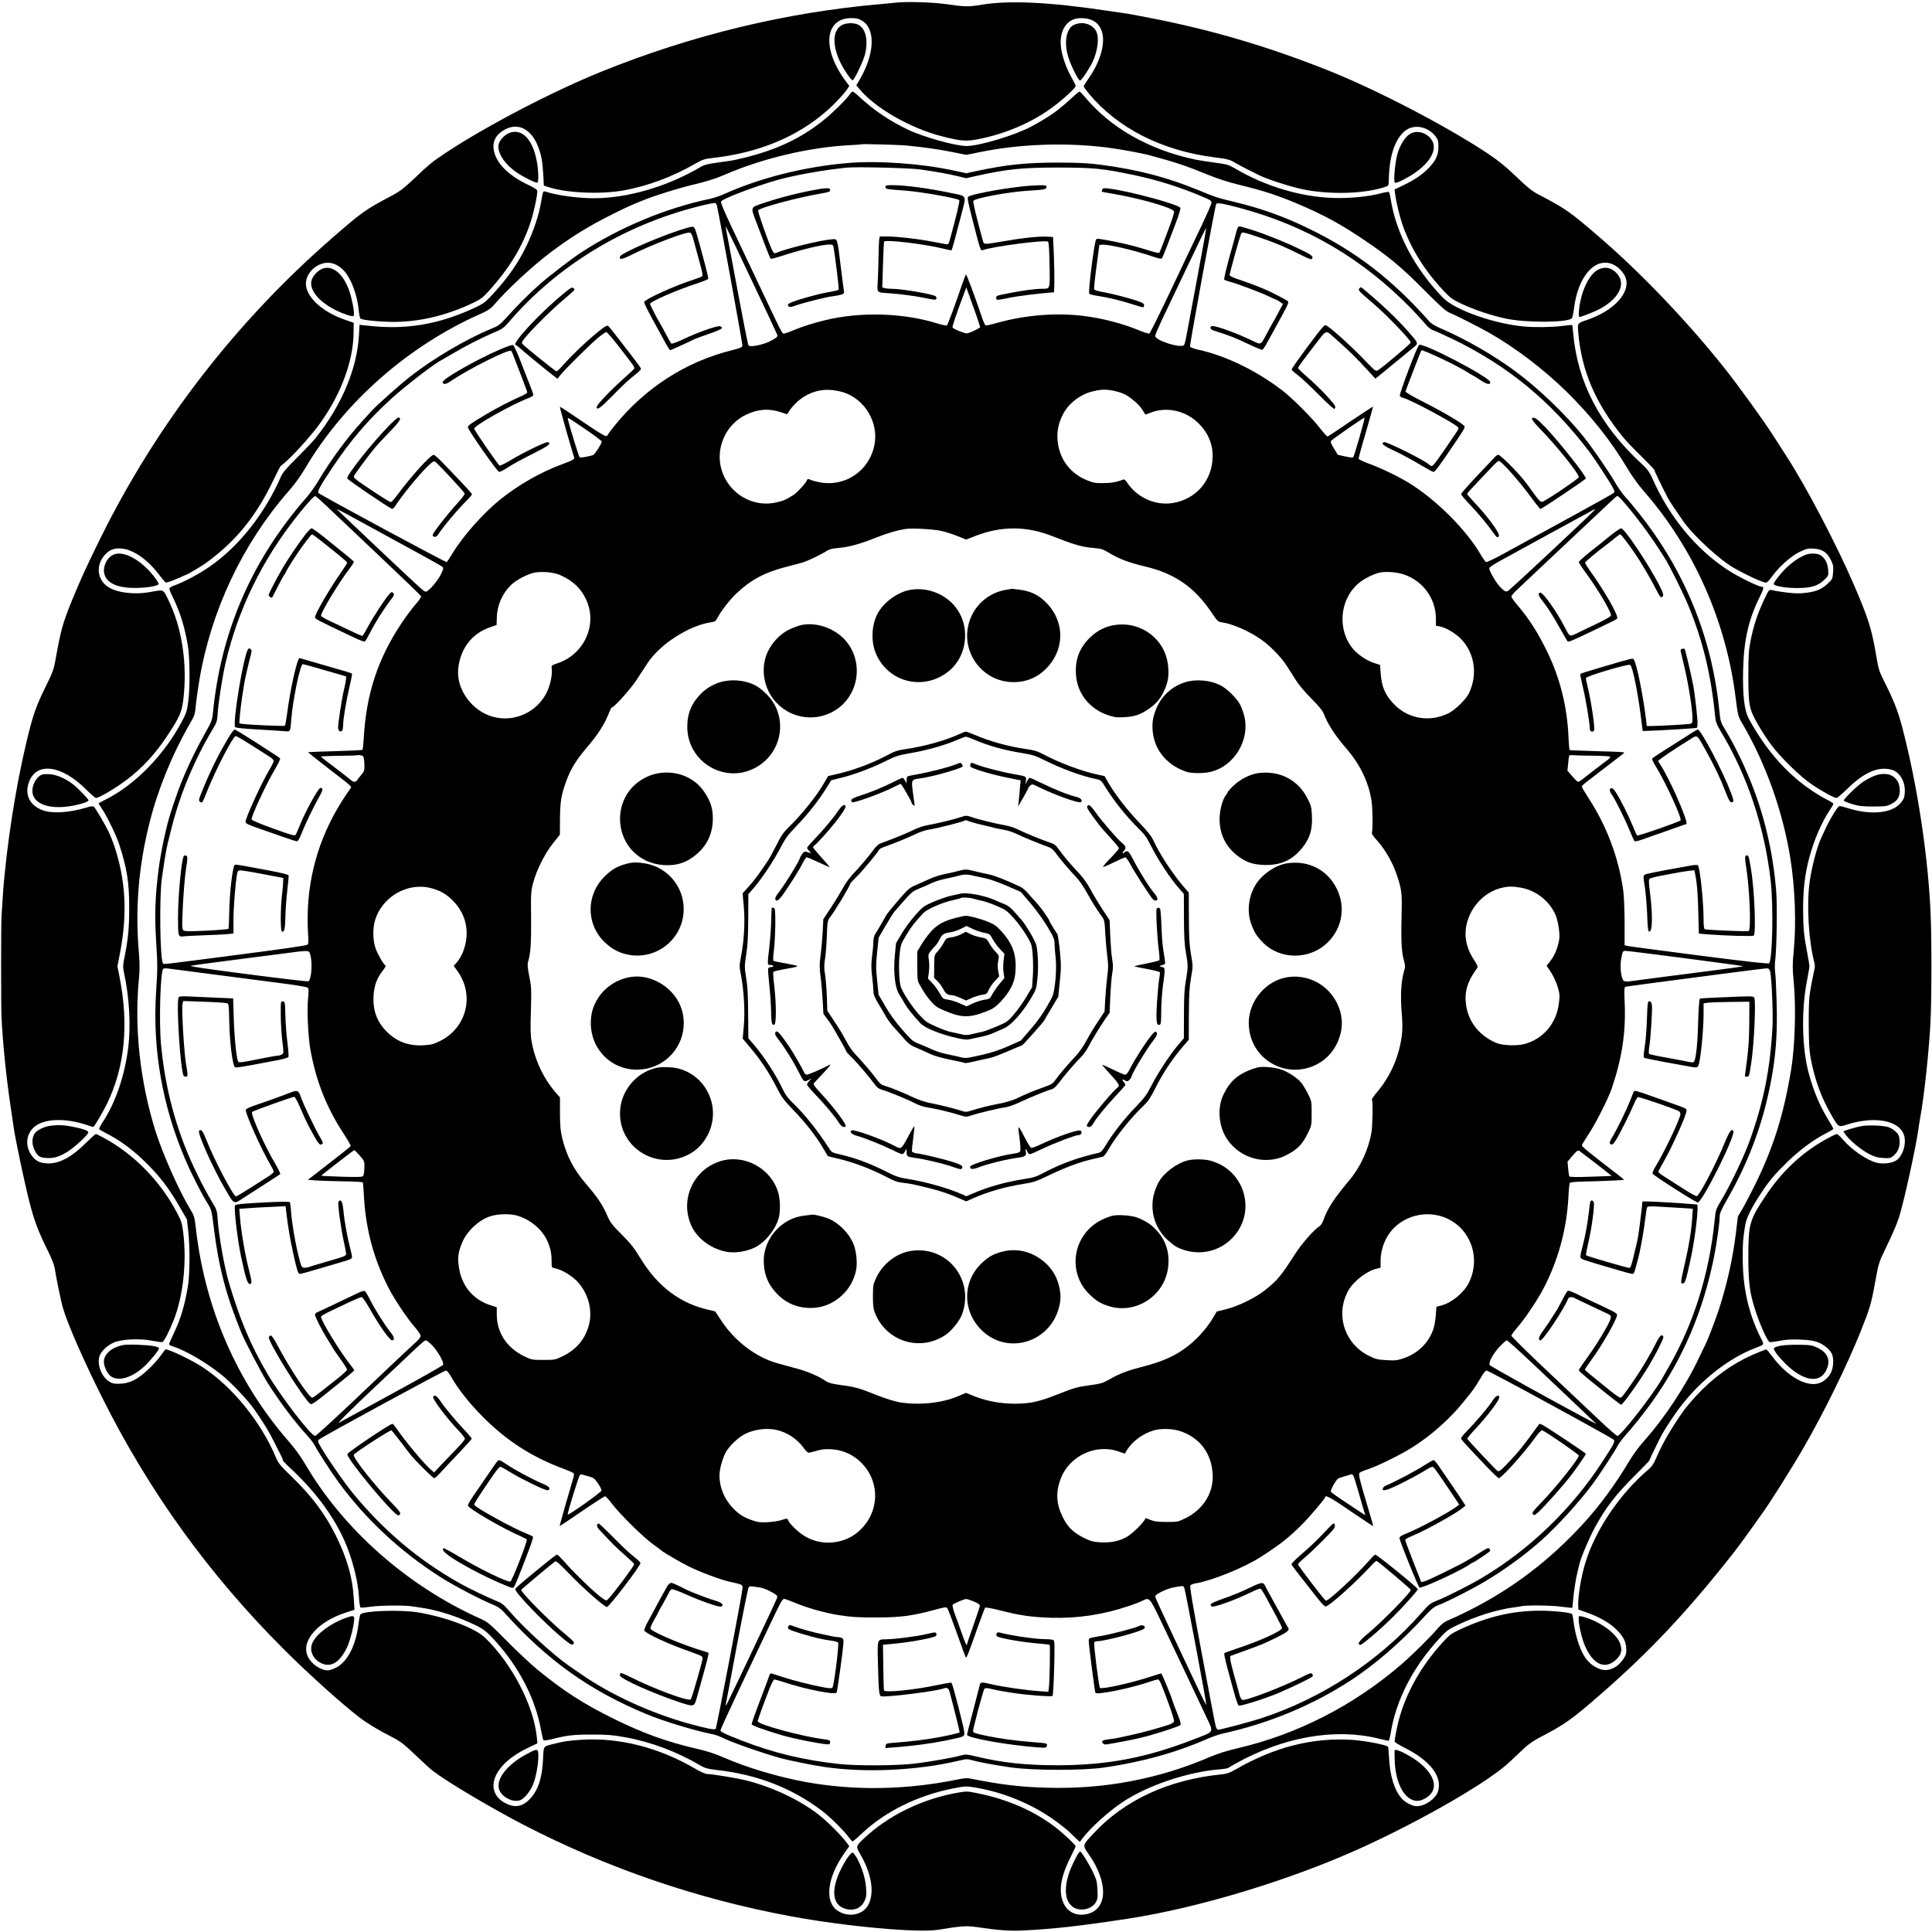 <?xml version="1.0" standalone="no"?>
<!DOCTYPE svg PUBLIC "-//W3C//DTD SVG 20010904//EN"
 "http://www.w3.org/TR/2001/REC-SVG-20010904/DTD/svg10.dtd">
<svg version="1.0" xmlns="http://www.w3.org/2000/svg"
 width="1920pt" height="1920pt" viewBox="0 0 1920 1920"
 preserveAspectRatio="xMidYMid meet">
<g transform="translate(0,1920) scale(0.1,-0.1)"
fill="#000000" stroke="none">
<path d="M8905 19174 c-16 -2 -86 -9 -155 -15 -937 -81 -1880 -309 -2778 -673
-479 -194 -1128 -532 -1532 -798 -144 -95 -165 -112 -321 -260 -106 -100 -144
-129 -226 -173 -260 -137 -294 -161 -579 -409 -963 -835 -1752 -1855 -2314
-2991 -145 -294 -197 -408 -288 -630 -88 -216 -108 -288 -161 -585 -15 -86
-29 -125 -74 -216 -93 -186 -132 -283 -170 -424 -111 -412 -211 -982 -261
-1490 -13 -130 -17 -187 -31 -420 -5 -87 -5 -882 0 -995 11 -247 48 -611 91
-895 14 -91 27 -183 30 -205 12 -94 109 -555 154 -730 49 -195 91 -306 193
-510 32 -65 57 -131 61 -160 12 -82 64 -336 82 -395 50 -167 199 -508 390
-890 468 -936 1060 -1756 1804 -2500 241 -241 580 -546 753 -678 77 -59 188
-126 327 -197 81 -41 114 -67 228 -176 73 -70 151 -141 175 -159 152 -115 575
-366 897 -533 832 -431 1723 -737 2660 -911 545 -101 1259 -166 1460 -134 219
36 285 41 370 29 231 -34 338 -42 470 -36 292 13 589 46 1060 119 705 109
1616 387 2310 703 617 281 1268 659 1475 855 50 47 116 110 147 139 35 33 96
75 160 108 238 124 304 170 584 414 499 433 873 831 1345 1432 30 39 88 117
129 175 41 58 97 137 125 175 86 116 301 457 433 685 201 349 426 807 560
1141 96 240 107 277 147 497 34 185 37 197 99 325 77 159 118 255 139 322 48
150 171 712 192 875 3 25 10 68 15 95 43 228 97 737 107 1015 10 261 10 758 0
1010 -22 571 -132 1300 -283 1873 -44 166 -84 268 -185 468 -44 88 -52 115
-74 247 -46 268 -75 358 -215 687 -169 395 -482 993 -674 1288 -29 45 -86 133
-126 196 -102 160 -354 509 -495 686 -367 461 -824 940 -1236 1295 -302 260
-332 281 -612 429 -62 32 -109 70 -220 177 -109 104 -176 158 -287 232 -410
272 -1103 632 -1580 822 -575 229 -1118 391 -1705 509 -137 27 -268 52 -290
55 -22 3 -114 16 -205 30 -567 85 -966 104 -1240 60 -138 -23 -167 -22 -349 4
-143 20 -395 28 -506 16z m-341 -178 c144 -84 129 -344 -35 -612 l-19 -32 32
-38 c154 -187 505 -388 813 -467 187 -48 242 -53 352 -33 278 52 548 167 758
324 105 78 225 189 225 207 0 7 -18 44 -39 82 -46 79 -85 182 -102 270 -35
185 46 323 191 323 102 0 166 -35 201 -109 54 -115 3 -314 -127 -497 -24 -34
-44 -66 -44 -72 0 -6 23 -38 50 -71 290 -348 731 -571 1260 -636 118 -15 142
-21 190 -50 30 -18 93 -51 140 -75 47 -23 93 -46 103 -51 66 -35 305 -113 428
-139 261 -55 599 -48 807 17 51 16 52 17 53 57 4 235 49 392 142 488 87 90
239 72 324 -38 24 -32 28 -46 28 -103 0 -83 -26 -138 -99 -213 -66 -67 -138
-115 -251 -170 l-86 -41 7 -56 c7 -58 45 -217 69 -286 83 -241 224 -468 420
-674 59 -62 84 -80 165 -118 132 -62 302 -119 445 -149 200 -43 612 -41 656 3
6 6 15 46 20 89 38 331 216 530 396 443 52 -25 106 -86 121 -136 43 -147 -125
-325 -388 -413 -93 -31 -93 -31 -86 -120 32 -383 171 -708 447 -1046 31 -38
113 -124 183 -191 69 -68 126 -127 126 -133 0 -8 80 -173 134 -277 16 -31 70
-112 154 -233 102 -145 365 -387 507 -466 147 -82 284 -144 318 -144 8 0 32
26 55 58 68 97 190 206 278 248 68 32 84 36 139 32 85 -5 134 -38 170 -113 24
-49 27 -64 22 -123 -5 -66 -6 -68 -59 -117 -62 -57 -125 -80 -248 -90 -67 -6
-192 7 -303 31 -26 6 -29 3 -76 -97 -63 -132 -104 -257 -133 -401 -19 -98 -23
-144 -23 -343 0 -301 7 -339 91 -487 35 -62 94 -153 131 -203 96 -131 297
-327 418 -407 102 -68 213 -128 237 -128 7 0 56 42 109 93 167 164 308 224
439 187 74 -20 130 -108 130 -204 0 -69 -10 -95 -54 -139 -92 -93 -300 -107
-520 -36 -33 10 -65 19 -73 19 -13 0 -45 -45 -95 -135 -25 -43 -40 -75 -88
-180 -44 -95 -95 -289 -116 -440 -31 -225 -10 -588 46 -796 7 -26 8 -51 1 -76
-5 -21 -20 -94 -33 -163 -20 -109 -23 -156 -23 -370 1 -191 5 -266 18 -340 42
-221 108 -403 213 -581 64 -110 66 -111 139 -88 274 90 520 49 574 -94 31 -81
-4 -208 -70 -256 -41 -31 -136 -43 -202 -25 -97 25 -247 129 -333 230 -26 30
-52 54 -59 54 -6 0 -43 -16 -81 -37 -250 -132 -462 -327 -628 -578 -162 -244
-171 -278 -171 -620 1 -247 14 -345 69 -516 46 -143 120 -307 142 -316 8 -3
53 3 101 12 67 13 117 16 208 12 135 -6 185 -21 254 -75 57 -46 75 -89 68
-170 -6 -75 -37 -128 -99 -169 -121 -81 -333 21 -498 237 -34 44 -63 80 -65
80 -8 0 -89 -32 -145 -57 -202 -91 -386 -225 -549 -400 -50 -54 -107 -121
-126 -148 -125 -177 -215 -331 -276 -475 -23 -54 -43 -85 -73 -110 -289 -245
-533 -606 -632 -935 -39 -127 -70 -313 -70 -405 l1 -55 85 -30 c126 -46 220
-99 287 -163 85 -81 111 -140 104 -238 -2 -35 -61 -113 -105 -139 -67 -39
-122 -42 -185 -10 -91 46 -142 115 -190 262 -16 48 -34 128 -40 177 -6 50 -14
93 -18 96 -18 16 -198 34 -328 33 -268 -1 -517 -61 -791 -189 -81 -38 -99 -51
-169 -128 -213 -234 -363 -501 -434 -771 -20 -78 -41 -186 -41 -212 0 -7 46
-36 103 -64 253 -128 375 -289 327 -434 -24 -73 -129 -145 -212 -145 -42 0
-114 37 -149 78 -72 82 -115 221 -125 405 -3 56 -7 104 -10 108 -11 18 -231
60 -352 68 -398 26 -779 -71 -1172 -299 -51 -29 -80 -39 -135 -44 -522 -53
-958 -254 -1266 -585 -114 -122 -113 -117 -50 -207 195 -279 191 -541 -9 -594
-101 -27 -195 12 -237 99 -56 114 -36 260 62 456 30 61 55 113 55 117 0 13
-124 129 -200 188 -212 162 -468 275 -762 336 -115 24 -120 24 -207 9 -357
-62 -696 -228 -939 -459 -78 -75 -78 -74 -32 -154 112 -193 142 -380 81 -499
-52 -103 -194 -133 -303 -64 -136 87 -110 328 63 574 l49 70 -19 26 c-54 76
-202 224 -297 296 -191 146 -464 272 -724 335 -92 22 -327 60 -373 60 -16 0
-65 22 -110 48 -364 215 -764 317 -1142 292 -131 -9 -165 -14 -270 -40 -111
-29 -101 -16 -108 -153 -9 -185 -47 -302 -124 -388 -72 -80 -148 -98 -238 -55
-145 68 -172 206 -68 345 58 78 153 150 276 209 l98 47 -6 60 c-31 315 -245
728 -512 987 -100 98 -389 207 -668 254 -175 29 -546 16 -573 -20 -5 -6 -14
-52 -20 -103 -27 -210 -111 -371 -224 -427 -28 -14 -64 -26 -78 -26 -73 0
-165 62 -200 136 -74 152 95 348 379 439 l84 27 -7 112 c-12 208 -65 396 -177
623 -107 217 -239 393 -442 590 -108 104 -130 130 -153 185 -148 354 -431 704
-729 900 -106 70 -331 178 -370 178 -2 0 -24 -29 -49 -64 -25 -35 -79 -95
-121 -134 -108 -103 -190 -143 -293 -144 -55 0 -70 4 -105 28 -72 51 -114 168
-88 247 17 49 75 105 140 134 79 35 264 44 386 18 46 -9 91 -15 99 -12 18 7
69 107 114 222 93 239 129 573 93 865 -12 94 -18 115 -63 200 -167 316 -429
582 -730 744 -37 20 -71 36 -76 36 -5 0 -51 -42 -103 -93 -135 -135 -257 -200
-368 -199 -77 2 -116 18 -154 63 -87 101 -72 244 34 315 104 69 297 71 499 5
35 -12 64 -21 66 -21 10 0 101 154 142 240 173 365 213 776 121 1246 l-22 111
27 139 c74 391 55 722 -60 1063 -14 40 -37 99 -52 130 -36 76 -131 237 -148
252 -11 9 -27 8 -72 -6 -178 -53 -343 -63 -441 -26 -128 48 -179 157 -132 282
76 200 325 166 568 -78 46 -46 89 -83 97 -83 31 0 192 95 306 181 148 111 283
256 397 429 124 186 149 240 164 360 44 356 -11 723 -151 1004 -52 103 -38 97
-175 73 -162 -30 -340 -7 -425 53 -105 74 -118 210 -32 311 43 50 85 69 149
69 122 -1 271 -100 394 -261 33 -44 64 -79 68 -79 15 0 75 22 139 51 35 16 65
29 67 29 6 0 151 85 178 105 306 219 509 467 685 835 36 74 68 137 72 140 75
49 293 285 396 430 204 286 325 614 328 889 l1 103 -91 32 c-224 78 -384 227
-384 357 0 72 51 147 124 184 88 44 175 26 250 -51 73 -75 137 -243 151 -397
4 -42 12 -80 19 -84 22 -14 172 -30 300 -32 271 -4 544 59 820 190 72 34 95
51 154 117 206 228 337 444 416 687 32 98 66 256 66 306 0 13 -24 30 -87 60
-197 93 -317 211 -344 339 -19 89 16 160 104 210 130 74 260 13 330 -155 35
-85 48 -153 56 -285 l6 -115 51 -16 c181 -58 521 -72 744 -31 242 45 481 134
708 264 75 43 93 49 175 58 455 51 837 209 1130 465 84 73 177 173 209 223
l18 28 -45 61 c-228 315 -197 612 64 613 50 0 73 -5 105 -24z"/>
<path d="M8371 18953 c-92 -46 -104 -185 -29 -353 34 -78 117 -202 132 -197
17 4 103 185 121 252 35 135 12 253 -58 295 -40 25 -119 26 -166 3z"/>
<path d="M10671 18952 c-77 -39 -100 -180 -52 -326 29 -90 98 -226 114 -226
14 1 84 103 121 177 59 120 74 263 33 324 -29 43 -80 69 -137 69 -25 0 -60 -8
-79 -18z"/>
<path d="M8445 18263 c-32 -49 -167 -182 -260 -257 -242 -195 -505 -313 -875
-394 -25 -6 -103 -18 -174 -27 -108 -15 -138 -23 -180 -48 -324 -191 -721
-307 -1052 -307 -161 0 -366 28 -481 65 -27 8 -25 13 -48 -115 -21 -122 -73
-276 -139 -415 -84 -176 -183 -319 -338 -488 -70 -76 -91 -93 -164 -128 -371
-175 -702 -231 -1095 -184 l-66 7 -6 -108 c-20 -333 -173 -695 -432 -1019 -22
-28 -103 -113 -180 -190 -98 -97 -147 -154 -160 -185 -162 -373 -420 -700
-710 -900 -109 -76 -260 -156 -359 -191 -21 -8 -40 -19 -43 -25 -2 -6 11 -42
30 -80 76 -154 118 -287 153 -484 21 -121 24 -415 5 -560 -12 -93 -18 -115
-63 -199 -175 -332 -464 -629 -755 -775 -40 -20 -73 -38 -73 -40 0 -2 16 -28
36 -58 49 -73 138 -257 168 -348 77 -234 101 -381 100 -635 0 -195 -10 -304
-45 -480 -19 -95 -19 -104 -4 -175 50 -231 66 -515 40 -725 -34 -283 -128
-557 -256 -749 -21 -32 -36 -62 -33 -67 3 -5 33 -23 67 -40 128 -65 255 -156
373 -270 154 -148 249 -270 360 -464 l72 -124 13 -118 c18 -155 16 -442 -5
-555 -35 -199 -73 -322 -142 -465 -24 -51 -44 -97 -44 -102 0 -5 17 -15 37
-21 129 -41 327 -157 485 -283 93 -74 259 -249 324 -342 105 -151 145 -217
211 -350 24 -49 51 -102 59 -117 8 -14 14 -31 14 -38 0 -6 28 -37 62 -68 250
-230 433 -473 548 -726 77 -170 139 -406 147 -564 4 -62 10 -105 17 -108 6 -2
56 2 111 10 90 12 327 14 395 3 14 -2 50 -7 80 -12 172 -23 371 -86 560 -178
90 -44 127 -77 250 -222 203 -242 344 -531 395 -810 10 -55 22 -104 26 -109 5
-5 42 0 91 12 138 36 215 45 398 44 146 0 199 -4 325 -27 254 -46 512 -143
745 -280 46 -27 72 -34 155 -44 408 -45 753 -178 1057 -409 73 -55 213 -193
258 -254 19 -26 39 -48 43 -48 5 0 50 39 100 86 228 213 546 370 891 439 115
23 137 25 200 15 319 -48 637 -185 881 -378 39 -30 75 -60 80 -66 6 -6 32 -31
58 -56 l48 -45 26 35 c85 110 255 264 396 359 248 166 643 300 962 327 44 3
85 10 90 14 6 5 39 24 75 44 471 263 980 353 1408 251 57 -14 107 -25 112 -25
4 0 13 33 20 73 53 333 223 662 487 947 71 77 87 88 188 136 180 85 383 148
545 169 30 4 64 9 75 12 53 12 299 10 398 -4 60 -8 110 -13 112 -11 1 1 6 39
9 83 7 84 29 223 47 290 6 22 13 51 16 65 15 64 100 264 155 364 108 198 205
323 401 518 75 75 137 139 137 142 0 7 115 242 132 271 114 188 202 307 319
430 179 187 392 336 594 415 105 41 100 31 61 108 -121 243 -178 499 -177 802
0 143 2 171 23 305 11 78 60 177 161 330 82 124 132 183 258 306 121 118 253
217 376 281 46 24 83 46 83 50 0 4 -25 48 -55 97 -84 140 -140 272 -189 451
-68 248 -76 619 -21 910 15 80 28 152 27 160 0 8 -10 65 -21 125 -34 174 -41
248 -42 435 0 201 17 350 61 515 48 180 123 353 204 474 20 29 36 57 36 62 0
5 -15 16 -32 25 -333 168 -600 440 -806 816 -48 88 -65 237 -59 493 7 294 55
504 168 729 38 77 41 96 14 96 -33 0 -239 102 -340 169 -313 206 -576 525
-744 906 -30 66 -48 91 -106 145 -415 382 -638 809 -681 1300 -3 41 -8 77 -10
79 -2 3 -46 -1 -97 -8 -102 -13 -268 -16 -379 -6 -301 27 -692 165 -809 287
-279 288 -464 637 -518 977 -6 36 -14 68 -18 72 -4 4 -39 -1 -76 -11 -122 -34
-317 -53 -482 -47 -322 11 -672 116 -970 292 -66 38 -81 43 -205 59 -74 10
-162 24 -195 31 -458 97 -844 317 -1099 628 -22 26 -43 47 -49 47 -5 0 -43
-32 -85 -71 -129 -120 -209 -176 -392 -276 -160 -86 -520 -195 -645 -194 -109
0 -428 89 -581 162 -181 86 -337 191 -474 318 -36 34 -70 61 -76 61 -7 0 -20
-12 -29 -27z m555 -508 c175 -17 328 -39 459 -65 l144 -29 148 30 c389 78 837
94 1244 44 140 -18 343 -55 440 -81 245 -66 358 -104 555 -185 115 -47 215
-79 330 -107 249 -61 386 -106 605 -200 234 -101 400 -191 605 -329 272 -182
388 -279 635 -527 138 -139 202 -197 235 -211 80 -34 292 -142 395 -200 263
-149 544 -363 774 -588 248 -245 443 -491 607 -767 40 -68 105 -158 159 -220
500 -572 821 -1297 915 -2065 21 -165 23 -172 62 -240 233 -397 401 -865 478
-1330 49 -298 63 -664 35 -944 -12 -124 -12 -165 0 -290 25 -254 14 -645 -25
-881 -72 -437 -172 -761 -349 -1124 -43 -89 -101 -200 -129 -249 l-51 -87 -21
-173 c-31 -250 -89 -508 -169 -753 -41 -124 -116 -317 -141 -363 -5 -9 -30
-59 -54 -111 -133 -283 -344 -602 -548 -830 -52 -58 -112 -141 -153 -210 -124
-209 -286 -431 -440 -600 -340 -374 -721 -664 -1160 -882 -71 -36 -156 -75
-188 -88 -44 -18 -70 -38 -110 -84 -81 -94 -252 -263 -367 -362 -473 -406
-1034 -692 -1626 -829 -103 -24 -193 -53 -272 -86 -506 -219 -1054 -322 -1617
-305 -263 7 -448 29 -742 87 -53 11 -74 10 -150 -6 -513 -104 -1023 -112
-1508 -24 -271 50 -575 140 -805 240 -99 43 -176 68 -288 93 -281 65 -523 152
-807 292 -304 150 -501 276 -765 492 -63 52 -199 179 -301 282 -178 180 -190
190 -270 226 -717 322 -1351 880 -1730 1524 -47 81 -107 164 -169 235 -514
588 -835 1325 -924 2123 -13 109 -16 121 -56 186 -108 177 -274 549 -345 776
-153 491 -211 1017 -165 1508 9 93 9 156 1 255 -39 442 -5 865 105 1301 81
325 223 674 393 970 55 95 59 106 66 186 4 47 20 164 36 260 116 692 430 1357
888 1880 57 64 120 151 163 225 390 660 1024 1218 1750 1539 69 31 95 48 130
89 120 142 377 381 553 514 214 161 386 267 635 391 133 66 154 75 275 125
123 51 375 130 535 167 116 28 202 55 290 93 379 164 842 273 1240 294 63 3
117 7 119 9 5 5 370 -5 441 -11z"/>
<path d="M8417 17579 c-426 -36 -871 -149 -1224 -309 -37 -17 -99 -38 -138
-46 -437 -92 -889 -280 -1275 -530 -93 -60 -326 -239 -417 -320 -102 -90 -219
-207 -320 -319 -75 -83 -88 -93 -165 -124 -241 -99 -571 -293 -796 -469 -99
-76 -347 -297 -392 -349 -14 -15 -54 -60 -89 -98 -154 -169 -308 -377 -441
-600 -29 -49 -81 -121 -115 -160 -544 -622 -852 -1334 -930 -2149 -6 -60 -15
-83 -71 -182 -116 -206 -217 -422 -283 -609 -30 -83 -39 -111 -69 -205 -41
-129 -95 -384 -116 -550 -33 -259 -40 -442 -26 -685 17 -280 17 -276 0 -554
-33 -557 65 -1113 288 -1636 62 -146 158 -336 223 -441 42 -69 42 -70 65 -254
48 -385 123 -671 273 -1035 38 -92 196 -394 260 -497 113 -180 274 -395 395
-525 29 -32 61 -74 71 -93 30 -59 173 -280 243 -375 274 -371 614 -687 1017
-943 126 -80 391 -219 510 -267 55 -23 81 -41 120 -84 422 -470 847 -773 1410
-1006 166 -69 471 -162 640 -196 33 -6 78 -20 100 -32 97 -49 394 -154 595
-210 67 -19 328 -72 426 -86 410 -61 924 -37 1336 60 80 19 90 20 140 6 68
-20 246 -52 388 -72 222 -31 712 -31 920 -1 380 55 715 148 1030 286 47 21
119 45 160 54 452 100 884 280 1260 524 244 159 504 384 734 635 75 82 98 100
145 117 84 32 331 157 461 235 190 113 398 265 551 401 161 143 376 378 516
565 60 80 223 329 251 384 11 22 47 69 79 105 67 73 184 221 259 325 308 431
510 903 618 1445 28 138 56 343 56 402 0 30 17 69 73 166 237 414 382 824 457
1292 33 214 43 394 36 665 -4 138 -10 276 -15 308 -4 31 -4 83 1 115 15 115
21 554 9 695 -42 498 -169 948 -394 1392 -33 66 -83 156 -110 200 -49 80 -49
80 -63 215 -74 712 -345 1373 -793 1935 -52 66 -116 143 -142 170 -25 28 -65
84 -89 125 -69 120 -231 356 -327 475 -171 214 -448 479 -672 644 -220 163
-497 322 -751 431 -43 18 -87 45 -103 63 -374 422 -732 698 -1202 926 -246
120 -468 199 -740 265 -171 41 -185 46 -355 116 -312 128 -598 203 -960 251
-133 18 -216 22 -430 23 -322 0 -511 -19 -816 -84 l-101 -22 -119 26 c-329 71
-760 102 -1067 75z m728 -63 c162 -23 280 -44 373 -67 l84 -20 111 25 c299 66
448 81 807 81 354 -1 443 -10 760 -77 230 -49 460 -122 688 -220 57 -24 72
-35 72 -52 0 -11 -45 -115 -100 -231 -56 -115 -192 -402 -303 -637 -111 -235
-208 -430 -215 -433 -7 -2 -50 11 -95 29 -171 71 -370 123 -557 146 -275 34
-580 10 -861 -69 -56 -16 -107 -27 -114 -25 -6 3 -23 39 -37 82 -77 226 -153
431 -159 424 -3 -4 -18 -41 -32 -82 -61 -182 -147 -414 -155 -422 -6 -6 -42 1
-92 16 -339 107 -764 120 -1120 34 -111 -27 -220 -61 -299 -94 -47 -20 -95
-37 -106 -38 -24 -1 -12 -23 -231 439 -91 193 -220 464 -286 604 -91 193 -118
258 -111 270 17 28 346 152 554 211 183 51 458 100 694 124 98 10 625 -3 730
-18z m-2020 -360 c29 -132 255 -1373 253 -1389 -3 -19 -16 -25 -91 -44 -471
-115 -881 -379 -1192 -769 -30 -38 -55 -72 -55 -75 0 -4 -7 -10 -16 -13 -10
-4 -93 47 -236 145 -121 83 -222 149 -224 146 -4 -3 124 -455 141 -498 8 -22
-5 -30 -125 -75 -205 -76 -425 -201 -604 -344 -167 -133 -372 -363 -476 -534
-28 -47 -56 -88 -61 -92 -9 -5 -1249 663 -1273 686 -15 15 13 67 135 250 183
274 353 473 586 686 137 125 427 349 498 384 5 3 53 30 105 61 130 77 285 157
407 209 92 39 108 49 155 104 481 562 1145 968 1893 1156 82 21 155 35 162 33
7 -3 15 -15 18 -27z m5190 -21 c669 -178 1227 -506 1713 -1005 45 -47 104
-111 130 -142 31 -38 59 -62 82 -69 19 -6 103 -44 185 -83 554 -266 983 -618
1363 -1117 60 -78 212 -311 241 -367 19 -37 19 -41 3 -54 -9 -8 -222 -127
-472 -263 -250 -136 -527 -288 -616 -337 -89 -49 -167 -86 -175 -83 -9 3 -31
34 -51 69 -146 253 -455 560 -728 724 -112 67 -279 146 -394 187 -50 18 -92
39 -94 46 -1 8 31 127 72 264 40 138 72 252 71 254 -2 1 -102 -64 -222 -145
-120 -82 -223 -150 -229 -152 -5 -1 -39 35 -74 80 -83 108 -283 308 -386 385
-258 195 -557 339 -826 398 -46 10 -79 23 -82 31 -5 14 249 1398 260 1416 10
16 63 7 229 -37z m-4836 -739 c131 -275 241 -511 245 -523 6 -19 -2 -26 -59
-58 -69 -39 -206 -68 -225 -49 -8 8 -35 145 -176 899 -25 132 -47 251 -50 265
-5 24 -4 24 11 -4 9 -15 124 -254 254 -530z m4422 58 c-49 -264 -97 -522 -107
-574 -9 -52 -21 -101 -27 -109 -30 -36 -287 45 -287 91 0 10 31 82 68 161 37
78 151 316 252 529 101 214 185 386 187 384 2 -2 -36 -219 -86 -482z m-2200
-383 c21 -62 39 -117 39 -122 0 -10 -105 -60 -131 -62 -23 -2 -138 45 -143 59
-4 10 40 138 111 328 l26 69 29 -79 c16 -43 47 -130 69 -193z m-1313 -772
c212 -72 345 -302 302 -521 -50 -255 -287 -418 -540 -372 -36 7 -78 18 -94 25
-23 11 -30 11 -34 1 -9 -28 -97 -125 -135 -150 -78 -49 -104 -61 -182 -77
-254 -52 -503 121 -547 382 -33 200 74 406 257 492 119 57 229 64 350 23 l56
-19 21 31 c97 142 250 221 408 211 41 -2 103 -14 138 -26z m2687 16 c77 -18
113 -34 170 -78 56 -43 88 -76 114 -119 12 -21 23 -38 24 -38 1 0 27 9 57 21
151 57 330 21 455 -93 104 -95 157 -211 156 -341 -1 -241 -165 -431 -402 -467
-170 -25 -349 56 -447 203 -18 27 -30 36 -41 31 -59 -24 -118 -35 -197 -35
-80 -1 -100 3 -168 31 -180 75 -286 237 -288 435 0 87 26 174 76 253 55 87
163 165 265 190 92 24 146 25 226 7z m-5251 -385 c85 -58 155 -111 156 -118 0
-22 -71 -131 -89 -136 -71 -19 -124 -27 -131 -20 -8 8 -94 285 -114 367 -8 35
-21 42 178 -93z m7687 -74 c-31 -107 -59 -198 -63 -201 -4 -4 -40 0 -80 9
l-73 16 -38 63 c-26 40 -36 66 -30 75 8 13 323 232 334 232 3 0 -19 -87 -50
-194z m-10278 -673 c51 -49 284 -269 519 -491 234 -221 429 -409 432 -417 3
-9 -18 -41 -55 -82 -33 -38 -98 -124 -143 -193 -232 -349 -347 -701 -371
-1135 -4 -60 -9 -113 -13 -117 -4 -3 -126 -9 -272 -13 -146 -4 -267 -9 -268
-10 -2 -2 83 -70 189 -152 251 -193 246 -189 234 -206 -261 -361 -403 -758
-425 -1187 -4 -80 -3 -192 1 -250 6 -81 5 -108 -5 -118 -8 -8 -236 -42 -627
-92 -845 -110 -798 -105 -809 -94 -30 30 -38 661 -11 849 39 270 42 286 98
505 84 332 227 673 405 970 43 71 46 80 52 170 8 109 48 365 77 490 124 532
363 1024 714 1465 92 116 164 195 177 195 5 0 51 -39 101 -87z m12898 34 c114
-130 260 -325 351 -467 23 -36 50 -78 60 -93 38 -55 177 -334 229 -457 149
-356 232 -695 274 -1120 5 -54 15 -79 57 -150 266 -443 435 -953 495 -1485 28
-253 18 -784 -16 -818 -7 -7 -206 15 -693 77 -376 49 -696 91 -713 95 l-30 7
0 230 c-1 133 -6 267 -14 319 -46 325 -166 641 -344 913 -37 57 -67 108 -67
115 0 7 22 28 48 47 39 29 358 276 371 286 11 10 -23 12 -269 19 -146 4 -268
9 -271 11 -3 2 -9 65 -12 141 -14 295 -85 578 -212 838 -91 188 -185 334 -294
460 -33 39 -61 77 -61 86 0 9 24 38 53 65 28 26 246 231 482 454 545 513 508
480 520 480 6 0 31 -24 56 -53z m-12630 -156 c704 -383 886 -484 897 -495 11
-11 8 -24 -18 -77 -33 -66 -123 -169 -148 -169 -19 0 -29 10 -457 413 -441
417 -431 407 -424 407 3 0 70 -35 150 -79z m12349 75 c0 -11 -846 -802 -866
-810 -21 -9 -30 -4 -70 35 -43 41 -114 162 -114 192 0 8 48 41 107 73 331 182
938 513 941 514 1 0 2 -2 2 -4z m-6500 -211 c41 -9 115 -32 164 -52 l88 -35
79 31 c265 105 514 106 774 4 230 -90 296 -109 423 -120 63 -5 86 -12 136 -43
108 -65 197 -99 367 -140 292 -69 489 -205 655 -451 63 -94 66 -97 109 -104
105 -15 271 -88 386 -169 91 -63 199 -174 256 -262 26 -41 70 -109 97 -152 29
-44 92 -119 151 -177 70 -70 106 -114 119 -145 44 -113 113 -218 239 -365 127
-148 212 -329 238 -510 11 -76 13 -282 3 -308 -4 -11 12 -37 50 -78 78 -87
154 -217 194 -334 49 -143 56 -193 52 -350 -8 -290 -3 -415 18 -494 18 -66 19
-78 6 -119 -29 -100 -38 -232 -25 -405 10 -124 10 -183 1 -246 -29 -212 -114
-401 -252 -563 -27 -32 -47 -62 -44 -67 11 -17 7 -244 -4 -320 -26 -164 -109
-348 -217 -476 -163 -195 -220 -283 -264 -408 -7 -20 -23 -44 -35 -52 -57 -37
-174 -170 -242 -275 -147 -228 -173 -259 -302 -363 -93 -74 -262 -157 -386
-188 l-92 -23 -33 -56 c-73 -124 -186 -245 -307 -327 -99 -68 -221 -119 -374
-159 -169 -43 -247 -72 -349 -130 -68 -39 -87 -45 -190 -59 -134 -18 -164 -26
-346 -99 -85 -34 -173 -61 -227 -71 -191 -33 -411 -10 -584 60 l-82 33 -78
-33 c-160 -69 -393 -93 -585 -60 -53 10 -139 37 -220 69 -173 70 -219 83 -357
101 -87 12 -124 21 -151 39 -76 51 -179 95 -289 125 -63 17 -149 41 -190 52
-215 59 -427 219 -562 425 l-61 92 -69 16 c-278 63 -500 230 -668 503 -70 114
-104 157 -193 246 -91 91 -113 119 -138 177 -49 115 -97 187 -223 334 -117
138 -185 269 -228 443 -18 72 -22 118 -23 248 l0 160 -30 33 c-128 143 -216
325 -251 517 -12 63 -14 129 -8 310 6 213 5 239 -16 342 -17 87 -20 119 -12
145 25 81 32 185 30 433 -3 244 -2 265 20 350 32 125 116 292 198 395 l68 85
1 160 c2 168 12 232 60 366 44 124 99 214 210 344 110 128 177 234 220 348 10
26 21 47 26 47 22 0 186 183 245 273 37 56 87 132 111 170 125 187 409 370
628 403 38 5 48 12 62 38 37 72 120 180 191 248 142 135 282 210 489 263 76
20 154 40 173 46 48 15 192 84 234 113 25 17 55 25 113 30 109 9 213 37 373
101 122 48 214 75 305 89 58 9 271 -3 345 -19z m-3783 -440 c128 -57 206 -131
259 -246 114 -245 -20 -542 -284 -630 -62 -21 -63 -22 -59 -53 8 -58 -13 -160
-47 -232 -94 -198 -319 -304 -531 -249 -215 56 -374 276 -351 484 23 197 136
345 313 406 l68 24 2 71 c3 123 53 239 141 326 48 48 167 111 232 123 80 15
193 4 257 -24z m8388 5 c189 -65 315 -241 315 -440 l0 -68 38 -7 c58 -11 151
-65 207 -120 140 -141 173 -357 83 -545 -31 -63 -141 -170 -208 -201 -186 -88
-394 -53 -534 90 -90 92 -126 176 -135 310 l-6 83 -56 18 c-67 20 -154 77
-203 130 -167 186 -149 492 39 658 54 48 153 98 218 112 62 13 173 4 242 -20z
m-10346 -1805 c5 -5 11 -41 12 -78 2 -64 1 -70 -32 -109 -19 -23 -38 -47 -42
-54 -11 -19 -37 -17 -61 5 -22 19 -125 99 -233 180 -35 25 -63 49 -63 52 0 3
80 7 177 8 98 1 179 3 180 5 7 6 53 0 62 -9z m12217 5 c88 -1 166 -5 173 -9 9
-6 -3 -19 -36 -43 -26 -20 -82 -62 -124 -94 -41 -33 -91 -71 -110 -86 -20 -16
-41 -28 -46 -28 -6 0 -32 25 -58 56 l-48 55 7 70 c3 39 8 75 11 79 3 5 20 7
38 5 17 -2 104 -5 193 -5z m-11543 -1316 c90 -23 151 -58 215 -122 104 -104
151 -233 137 -375 -9 -91 -46 -184 -96 -242 l-30 -33 41 -58 c168 -240 86
-560 -178 -690 -63 -31 -86 -37 -162 -42 -149 -8 -267 35 -367 136 -95 94
-138 208 -131 349 5 105 32 180 89 253 21 27 35 51 30 54 -21 14 -80 116 -100
175 -26 79 -28 193 -5 272 69 236 323 384 557 323z m10827 5 c151 -24 289
-132 350 -274 12 -27 26 -88 32 -135 9 -71 8 -96 -6 -150 -19 -74 -45 -129
-87 -181 l-29 -36 44 -66 c24 -38 53 -100 66 -144 21 -72 22 -85 12 -165 -25
-200 -157 -355 -345 -404 -71 -19 -208 -14 -267 8 -170 66 -286 207 -310 379
-19 134 12 236 113 373 6 7 -7 35 -32 73 -102 152 -114 312 -35 470 59 118
166 209 286 244 74 21 119 23 208 8z m-12031 -652 c30 -78 18 -270 -17 -279
-9 -3 -282 29 -606 71 -394 51 -579 78 -560 83 16 4 193 29 394 54 201 26 442
57 535 69 230 31 243 31 254 2z m13674 -51 c313 -41 570 -76 572 -78 3 -2
-165 -26 -373 -52 -358 -46 -700 -90 -769 -100 -17 -2 -38 1 -47 7 -24 19 -39
137 -26 210 15 85 16 87 47 87 15 0 284 -33 596 -74z m-14668 -155 c209 -27
511 -66 670 -87 160 -20 296 -42 303 -49 10 -9 11 -33 3 -112 -11 -120 1 -380
24 -506 56 -312 161 -576 331 -835 41 -62 72 -117 69 -122 -5 -8 -104 -87
-358 -283 l-68 -52 78 -6 c43 -3 148 -7 233 -8 169 -3 229 -6 236 -13 2 -3 6
-50 9 -104 16 -352 97 -657 255 -959 59 -111 177 -287 249 -370 34 -38 61 -79
61 -90 0 -11 -15 -33 -32 -49 -32 -28 -280 -261 -443 -417 -318 -304 -562
-529 -573 -529 -41 0 -342 392 -476 620 -165 283 -269 528 -380 900 -44 144
-101 465 -112 624 -7 98 -8 101 -61 189 -78 127 -192 359 -257 523 -131 329
-212 670 -246 1039 -21 226 -6 729 23 747 7 5 28 6 47 3 19 -3 206 -27 415
-54z m15507 24 c14 -55 30 -418 23 -545 -22 -422 -89 -757 -230 -1145 -55
-152 -186 -426 -273 -573 -61 -102 -62 -104 -72 -210 -54 -529 -205 -1015
-448 -1442 -30 -52 -63 -111 -74 -130 -95 -166 -410 -570 -444 -570 -8 0 -95
75 -192 168 -97 92 -331 313 -520 491 -188 177 -342 330 -342 337 0 8 29 48
64 88 74 85 194 265 255 381 147 281 232 595 248 914 3 69 9 131 14 136 5 6
64 12 141 13 156 3 392 13 396 17 2 2 -22 22 -53 46 -285 219 -365 284 -365
296 0 6 30 55 66 110 70 104 198 357 232 458 102 303 140 553 128 847 -6 145
-5 157 11 162 10 3 144 21 298 41 154 20 462 60 685 90 223 29 414 53 424 52
13 -1 23 -13 28 -32z m-14016 -1830 c47 -55 47 -56 45 -123 -1 -37 -7 -73 -13
-80 -8 -9 -55 -11 -212 -6 -110 4 -202 8 -204 9 -4 3 321 254 329 255 4 0 28
-25 55 -55z m12287 -80 c85 -66 154 -121 154 -121 -1 -1 -95 -4 -209 -8 -129
-5 -208 -4 -212 3 -3 5 -9 40 -12 78 l-6 69 42 50 c50 58 60 65 76 56 6 -4 81
-61 167 -127z m-10703 -522 c124 -43 230 -137 280 -246 31 -70 42 -124 42
-208 0 -56 1 -57 32 -63 64 -12 157 -66 215 -123 111 -112 161 -280 127 -427
-35 -148 -125 -257 -266 -325 -73 -35 -79 -36 -191 -36 -113 0 -116 1 -193 38
-171 85 -269 235 -269 413 l0 72 -64 21 c-174 57 -286 193 -313 380 -15 97 -5
157 40 258 45 98 148 197 250 238 85 34 226 38 310 8z m9189 -9 c260 -97 374
-398 248 -653 -49 -98 -171 -199 -274 -225 l-48 -12 -6 -85 c-4 -46 -14 -106
-23 -133 -46 -140 -156 -248 -302 -296 -58 -20 -81 -22 -165 -17 -88 5 -107 9
-175 43 -245 121 -337 416 -203 651 54 95 187 196 287 217 l32 8 0 67 c0 73
19 151 55 221 103 201 355 295 574 214z m-10052 -1276 c54 -56 117 -167 107
-191 -3 -8 -231 -137 -507 -287 -276 -151 -513 -280 -527 -288 -32 -19 121
133 360 358 102 95 226 212 275 259 173 165 214 201 227 201 8 0 37 -24 65
-52z m10909 -155 c185 -174 421 -398 614 -582 l45 -43 -95 50 c-322 171 -957
523 -965 536 -15 24 33 114 99 184 33 34 64 62 71 62 6 0 110 -93 231 -207z
m-10721 -158 c63 -113 184 -266 314 -396 235 -236 482 -395 787 -510 60 -22
112 -45 115 -51 4 -6 3 -22 -1 -37 -58 -195 -140 -484 -138 -486 2 -2 101 64
220 146 120 82 224 149 231 149 7 0 38 -33 67 -72 78 -103 299 -322 405 -401
50 -37 95 -70 100 -75 20 -16 187 -113 254 -146 113 -57 320 -135 417 -156
118 -26 124 -29 124 -58 -1 -47 -258 -1394 -268 -1404 -11 -11 -90 4 -267 53
-377 104 -775 287 -1065 488 -36 24 -90 62 -121 83 -157 108 -456 382 -601
551 -52 61 -71 76 -127 98 -80 32 -272 124 -361 174 -406 228 -750 517 -1055
886 -91 109 -288 394 -340 492 -17 32 -18 39 -5 51 23 23 1243 686 1262 686
10 0 30 -25 53 -65z m10922 -272 c340 -185 624 -343 630 -351 15 -18 3 -41
-115 -222 -302 -465 -716 -864 -1187 -1146 -120 -72 -352 -190 -453 -230 -68
-27 -80 -36 -157 -124 -414 -473 -984 -847 -1591 -1046 -108 -35 -404 -114
-429 -114 -8 0 -19 16 -24 38 -6 20 -67 340 -136 710 -95 506 -123 677 -115
687 6 7 30 17 53 20 162 27 478 155 641 259 195 124 292 201 425 336 73 74
221 249 221 262 0 25 59 -7 255 -142 121 -82 220 -148 222 -147 1 2 -18 70
-43 152 -93 309 -107 367 -92 379 7 7 45 23 83 35 105 35 345 154 454 226 127
83 225 162 338 271 80 79 115 118 231 264 15 19 42 58 59 85 17 28 43 69 57
93 14 23 33 42 40 42 8 0 293 -151 633 -337z m-7688 -254 c105 -24 203 -89
267 -177 30 -41 44 -52 59 -48 11 2 47 12 80 21 45 13 81 16 144 12 265 -19
462 -264 423 -528 -27 -183 -164 -338 -337 -383 -137 -36 -277 -12 -388 68
-64 46 -128 114 -139 147 -3 9 -16 8 -54 -5 -27 -10 -89 -20 -139 -23 -75 -4
-100 -2 -155 17 -91 31 -141 63 -202 129 -83 90 -128 202 -128 319 0 61 31
174 65 234 32 57 124 145 186 176 93 48 219 64 318 41z m3999 -8 c206 -63 330
-230 334 -451 3 -174 -99 -333 -268 -416 -76 -38 -80 -39 -188 -39 -86 0 -122
4 -160 19 l-49 20 -20 -30 c-34 -48 -121 -129 -168 -157 -70 -41 -160 -60
-260 -55 -73 5 -98 11 -160 41 -109 53 -169 110 -217 209 -66 132 -72 247 -21
382 83 224 345 350 570 273 l67 -23 26 42 c54 85 159 160 266 190 68 19 176
17 248 -5z m-5878 -450 c60 -16 68 -22 102 -72 21 -30 37 -62 35 -72 -2 -18
-330 -250 -335 -238 -5 13 110 386 122 393 6 4 11 8 11 7 0 0 29 -8 65 -18z
m7608 7 c5 -7 28 -78 51 -158 22 -80 47 -166 55 -192 l15 -47 -64 42 c-227
150 -275 183 -279 194 -3 7 11 40 30 73 31 52 42 61 78 70 22 6 52 15 66 20
35 12 36 12 48 -2z m-5903 -1113 c28 -4 75 -20 105 -37 79 -43 81 -45 69 -76
-18 -47 -492 -1047 -501 -1057 -6 -6 -7 0 -4 15 4 14 53 276 110 583 58 307
110 565 116 573 7 7 22 12 34 9 11 -2 44 -7 71 -10z m4225 -7 c11 -26 222
-1148 218 -1159 -2 -4 -33 56 -70 134 -36 78 -150 318 -252 534 -102 215 -186
398 -186 407 0 23 115 79 190 92 91 16 89 16 100 -8z m-3883 -141 c123 -53
306 -105 443 -127 135 -21 202 -25 405 -24 221 1 342 18 554 76 104 28 115 30
126 15 7 -9 49 -121 95 -249 45 -128 85 -236 89 -240 7 -8 25 39 127 327 32
88 60 164 64 168 4 5 71 -7 149 -27 201 -51 313 -67 506 -73 265 -8 522 31
780 119 50 17 107 39 128 50 70 35 71 33 177 -187 168 -353 392 -826 457 -965
76 -162 85 -145 -110 -220 -480 -188 -867 -262 -1367 -263 -315 0 -551 25
-812 88 -90 22 -101 22 -150 9 -85 -23 -302 -61 -453 -80 -172 -21 -574 -24
-750 -5 -357 38 -659 111 -975 234 -167 65 -210 86 -210 102 0 8 86 195 191
417 106 222 239 502 296 623 115 242 127 265 147 265 8 0 50 -15 93 -33z
m1788 9 c33 -14 61 -31 63 -39 2 -8 -27 -96 -63 -196 -36 -100 -65 -187 -65
-194 -1 -21 -19 17 -51 109 -17 49 -46 131 -66 183 -24 66 -31 97 -24 104 14
14 111 55 131 56 8 1 42 -10 75 -23z"/>
<path d="M8800 17341 c0 -20 4 -21 205 -36 159 -13 509 -75 528 -94 7 -7 -29
-162 -91 -384 -15 -55 -18 -58 -41 -54 -14 3 -74 14 -132 25 -140 27 -355 52
-450 52 l-76 0 -6 -32 c-2 -18 -5 -89 -6 -158 -1 -69 -4 -177 -7 -241 -8 -136
-19 -124 121 -134 96 -6 258 -28 340 -45 106 -22 112 -22 120 -10 4 6 1 18 -6
25 -23 21 -335 75 -437 75 -26 0 -58 3 -71 7 l-23 6 7 226 c4 124 9 228 11
230 20 22 404 -24 588 -70 43 -11 80 -18 82 -16 6 6 37 119 94 340 56 221 69
193 -110 231 -212 45 -446 76 -572 76 -60 0 -68 -2 -68 -19z"/>
<path d="M10130 17344 c-215 -25 -485 -78 -508 -99 -11 -10 -2 -55 48 -250 73
-283 75 -289 96 -281 95 36 628 106 649 84 9 -9 13 -78 16 -267 3 -207 6 -201
-78 -201 -65 0 -177 -15 -313 -41 -139 -27 -140 -27 -140 -50 0 -24 6 -24 122
0 85 18 306 46 413 53 l40 3 3 100 c1 55 -1 179 -5 275 l-8 175 -60 3 c-80 5
-246 -13 -430 -45 -208 -36 -197 -37 -211 17 -66 243 -96 371 -91 383 10 27
347 90 547 102 158 9 180 14 180 36 0 17 -7 19 -77 18 -43 -1 -130 -7 -193
-15z"/>
<path d="M8150 17323 c-208 -37 -380 -80 -565 -142 -131 -44 -128 -34 -66
-196 23 -60 62 -164 87 -230 25 -66 49 -123 52 -126 4 -4 54 9 112 28 193 63
397 112 472 113 32 0 37 -3 42 -27 12 -62 56 -416 51 -422 -2 -4 -37 -13 -77
-20 -82 -14 -102 -19 -243 -57 -110 -30 -185 -59 -185 -72 0 -25 23 -29 69
-11 70 26 307 87 371 94 30 4 70 11 88 17 31 9 33 13 28 42 -3 17 -17 126 -31
241 -35 284 -31 271 -86 267 -107 -7 -449 -90 -562 -137 -14 -6 -22 3 -41 46
-45 103 -137 368 -132 378 17 28 384 126 619 167 82 14 97 19 97 35 0 16 -7
19 -37 18 -21 -1 -49 -4 -63 -6z"/>
<path d="M10954 17316 c-4 -9 -5 -19 -3 -21 2 -2 47 -11 99 -19 283 -48 611
-142 618 -178 2 -9 -13 -61 -33 -115 -75 -202 -108 -288 -114 -295 -4 -4 -36
2 -71 13 -151 47 -242 71 -355 94 -170 33 -189 36 -201 27 -17 -10 -83 -530
-69 -542 6 -5 42 -14 80 -20 116 -18 236 -47 346 -83 57 -19 107 -33 112 -30
4 2 7 12 7 22 0 14 -19 25 -80 45 -92 30 -245 69 -343 86 -38 7 -71 18 -74 26
-2 7 8 109 24 226 l28 213 28 3 c56 7 318 -55 499 -116 64 -22 89 -27 96 -19
4 7 27 62 50 122 23 61 64 168 91 240 33 86 46 134 40 141 -30 37 -525 169
-708 190 -51 6 -62 4 -67 -10z"/>
<path d="M6705 16896 c-235 -82 -531 -215 -543 -244 -13 -35 18 -32 98 8 210
106 553 237 597 228 11 -2 22 -24 34 -68 9 -36 35 -130 57 -210 32 -111 38
-147 29 -156 -7 -6 -46 -21 -87 -34 -176 -55 -482 -194 -488 -221 -2 -13 35
-86 122 -244 13 -22 46 -84 75 -137 29 -54 56 -98 61 -98 7 0 162 70 245 111
11 5 76 29 145 53 81 27 125 48 125 57 0 8 -10 15 -22 17 -32 5 -218 -61 -356
-126 -70 -33 -121 -52 -126 -46 -5 5 -30 50 -56 99 -26 50 -51 95 -55 100 -18
26 -100 185 -100 195 0 22 261 136 460 201 63 21 116 42 118 48 4 11 -26 127
-96 381 -35 125 -39 135 -62 137 -14 0 -92 -22 -175 -51z"/>
<path d="M5594 16277 c-243 -201 -524 -507 -466 -507 4 0 21 -13 37 -28 37
-34 282 -236 336 -276 l40 -30 31 40 c48 60 294 303 371 367 38 31 75 57 82
57 8 0 65 -66 127 -146 153 -197 158 -206 150 -219 -4 -6 -43 -43 -87 -82
-144 -127 -285 -275 -285 -298 0 -36 36 -11 150 105 124 126 166 165 248 229
23 19 42 39 42 46 0 6 -30 49 -66 95 -36 47 -105 137 -155 201 -49 64 -95 122
-103 128 -11 9 -24 4 -62 -25 -115 -87 -285 -246 -396 -371 -25 -29 -51 -53
-58 -53 -11 0 -315 245 -339 273 -10 13 -2 27 47 84 92 106 257 267 370 361
56 47 102 89 102 93 0 3 -6 12 -14 18 -11 9 -32 -4 -102 -62z"/>
<path d="M4955 15721 c-230 -100 -555 -286 -555 -317 0 -27 29 -26 72 4 186
126 587 327 609 305 4 -4 21 -44 37 -88 17 -44 51 -133 76 -197 25 -65 46
-122 46 -128 0 -5 -21 -19 -47 -31 -133 -59 -250 -120 -363 -187 -157 -94
-180 -110 -180 -128 0 -26 293 -444 311 -444 9 0 48 20 86 45 37 25 146 85
241 132 161 80 194 105 158 119 -18 7 -242 -101 -369 -178 -54 -33 -105 -57
-112 -55 -14 6 -246 342 -252 367 -7 27 373 241 540 304 26 10 47 23 47 31 0
7 -15 50 -33 96 -19 46 -60 153 -93 237 -32 85 -66 157 -74 162 -10 5 -60 -12
-145 -49z"/>
<path d="M3864 14968 c-166 -170 -414 -482 -414 -522 0 -11 407 -288 444 -302
7 -3 21 7 31 23 68 107 232 308 323 397 43 42 64 56 74 50 25 -15 293 -304
296 -319 2 -8 -35 -57 -82 -107 -92 -101 -236 -285 -236 -304 0 -24 35 -26 50
-2 57 87 194 250 293 349 26 27 47 52 47 56 0 5 -23 33 -51 63 -227 242 -314
330 -329 330 -31 0 -223 -212 -360 -397 -29 -40 -59 -73 -65 -73 -12 0 -108
60 -267 168 -85 57 -106 76 -101 90 7 20 169 238 221 297 19 22 82 89 139 148
98 101 119 137 81 137 -8 0 -50 -37 -94 -82z"/>
<path d="M12290 16908 c-6 -24 -22 -83 -36 -133 -63 -220 -94 -349 -87 -355 4
-4 28 -12 53 -19 83 -23 314 -110 388 -146 40 -19 75 -35 78 -35 3 0 19 -9 35
-21 l29 -20 -47 -87 c-25 -48 -49 -91 -53 -97 -4 -5 -29 -50 -55 -100 -68
-128 -60 -124 -147 -82 -146 71 -351 147 -400 147 -11 0 -18 -7 -18 -18 0 -14
16 -24 68 -39 113 -35 182 -62 312 -124 68 -33 129 -58 136 -55 6 2 32 42 56
88 25 45 59 108 76 138 120 218 132 243 122 255 -11 13 -178 99 -235 122 -16
6 -57 23 -90 36 -33 13 -104 39 -157 57 -62 20 -98 37 -98 46 0 22 104 397
116 415 9 15 26 11 155 -32 163 -54 265 -96 447 -187 77 -38 95 -44 102 -32
14 23 -6 38 -136 100 -108 52 -185 84 -359 150 -78 29 -210 70 -228 70 -11 0
-20 -15 -27 -42z"/>
<path d="M13509 16334 c-15 -18 -6 -27 131 -144 133 -112 380 -369 380 -394 0
-11 -277 -246 -327 -276 -20 -13 -28 -7 -140 110 -109 114 -301 289 -359 327
-24 15 -26 15 -44 -3 -51 -53 -318 -416 -314 -427 2 -7 31 -33 64 -57 33 -25
125 -111 206 -193 80 -81 150 -144 155 -141 5 3 9 13 9 22 0 23 -159 193 -275
292 -52 45 -95 87 -95 93 0 10 53 82 225 304 43 56 60 63 91 36 11 -10 55 -49
99 -88 91 -80 178 -166 281 -279 l72 -79 43 34 c24 19 52 42 64 52 11 10 63
53 115 95 52 42 100 81 106 87 7 5 30 25 53 43 49 40 49 40 -49 151 -117 134
-268 277 -461 438 -14 11 -18 11 -30 -3z"/>
<path d="M14103 15772 c-20 -13 -202 -496 -192 -508 5 -7 22 -15 37 -19 69
-17 496 -245 540 -289 10 -10 8 -19 -11 -47 -208 -307 -231 -339 -248 -339
-10 0 -20 4 -23 9 -20 32 -427 236 -452 227 -34 -13 -6 -36 103 -86 64 -30
174 -89 246 -132 71 -43 135 -78 142 -78 14 0 41 34 161 210 138 203 154 229
149 242 -9 24 -202 138 -400 239 -125 63 -189 101 -187 110 3 14 153 401 157
407 10 12 353 -150 453 -214 29 -19 55 -34 57 -34 3 0 37 -21 75 -46 66 -44
100 -52 100 -22 -1 47 -667 395 -707 370z"/>
<path d="M15224 15039 c-4 -6 30 -49 78 -98 170 -174 388 -446 388 -483 -1
-15 -334 -240 -364 -245 -16 -2 -35 16 -84 84 -34 49 -81 111 -103 138 -70 87
-230 245 -247 245 -10 0 -26 -10 -37 -23 -12 -12 -91 -97 -178 -188 -86 -92
-157 -172 -157 -179 0 -7 37 -52 83 -100 89 -93 183 -206 235 -282 35 -50 49
-58 58 -33 11 26 -113 194 -246 334 -38 41 -70 78 -70 83 0 5 46 57 103 116
57 59 125 131 152 160 26 28 53 52 59 52 26 0 209 -207 330 -373 43 -59 82
-107 86 -105 27 10 450 295 450 303 0 30 -260 358 -402 508 -89 92 -118 111
-134 86z"/>
<path d="M3023 13873 c-73 -98 -146 -206 -205 -303 -62 -104 -148 -268 -148
-284 0 -12 29 -32 35 -24 1 2 23 46 50 98 26 52 56 107 66 122 11 14 19 28 19
31 0 6 53 93 105 172 60 91 147 205 156 205 4 0 43 -28 86 -62 204 -162 263
-211 263 -220 0 -5 -24 -43 -52 -84 -122 -173 -268 -424 -268 -461 0 -13 41
-34 374 -192 60 -29 114 -50 120 -47 6 2 26 35 45 73 54 107 131 231 210 336
39 52 42 60 28 74 -13 13 -17 12 -36 -9 -40 -42 -158 -222 -211 -320 -28 -54
-56 -98 -60 -98 -5 0 -62 25 -127 56 -65 31 -155 74 -200 95 -46 21 -83 44
-83 50 0 37 177 328 282 466 27 35 47 67 44 72 -5 8 -101 87 -298 245 -59 47
-114 86 -122 86 -9 0 -41 -35 -73 -77z"/>
<path d="M2465 12749 c-47 -74 -155 -735 -128 -775 5 -7 85 -16 218 -23 116
-7 236 -14 267 -17 66 -6 63 -12 73 121 15 192 89 545 114 545 7 0 175 -47
334 -94 48 -14 89 -26 92 -26 10 0 5 -41 -15 -127 -23 -95 -60 -336 -60 -384
0 -33 26 -51 41 -28 5 8 9 33 9 56 0 57 34 256 66 390 15 62 25 115 22 118 -3
4 -28 12 -54 20 -27 7 -89 25 -139 40 -198 58 -325 95 -328 95 -23 0 -92 -307
-122 -540 -9 -69 -19 -128 -24 -132 -6 -7 -348 8 -420 18 l-33 5 6 82 c4 45
14 123 21 172 8 50 17 108 20 130 7 46 49 232 65 285 5 19 10 42 10 51 0 19
-26 33 -35 18z"/>
<path d="M2292 11903 c-103 -166 -188 -334 -268 -527 -50 -121 -53 -132 -37
-144 9 -6 20 -9 24 -5 4 5 31 67 59 138 77 191 237 500 270 520 5 3 71 -34
147 -83 76 -48 159 -102 185 -118 27 -16 48 -36 48 -45 0 -10 -18 -47 -40 -84
-76 -124 -240 -482 -240 -523 0 -16 26 -28 138 -67 54 -19 155 -54 226 -79 70
-25 136 -46 145 -46 13 0 26 21 46 73 36 92 124 276 176 366 39 68 43 91 14
91 -23 0 -159 -250 -215 -395 -13 -33 -28 -66 -34 -73 -10 -10 -56 4 -224 65
-127 46 -212 82 -212 90 0 40 145 350 231 496 32 54 56 103 53 109 -3 5 -32
26 -63 45 -31 20 -128 83 -217 140 -89 56 -166 103 -172 103 -5 0 -23 -21 -40
-47z"/>
<path d="M1826 10692 c-23 -38 -57 -400 -57 -606 0 -195 2 -199 56 -191 17 2
104 7 195 10 91 3 195 8 233 11 l67 7 0 131 c0 121 20 378 36 461 6 31 10 35
38 35 17 -1 119 -17 226 -38 l195 -37 -1 -35 c0 -19 -5 -81 -12 -138 -15 -131
-16 -348 -1 -358 23 -14 32 19 35 141 1 69 10 188 19 265 9 76 15 145 13 151
-3 8 -76 26 -184 46 -98 18 -217 40 -263 49 -46 8 -86 13 -88 10 -22 -22 -52
-277 -55 -479 -1 -81 -5 -152 -8 -157 -3 -5 -102 -13 -220 -19 -181 -8 -217
-7 -229 5 -13 12 -13 46 -3 256 7 134 21 295 31 358 14 84 16 117 7 122 -14
10 -24 10 -30 0z"/>
<path d="M15998 13873 c-52 -43 -143 -116 -202 -162 -58 -47 -106 -90 -106
-97 0 -7 35 -60 78 -118 114 -157 242 -373 242 -411 0 -11 -47 -38 -147 -86
-82 -39 -172 -82 -201 -97 -62 -30 -64 -29 -108 58 -81 158 -216 350 -246 350
-27 0 -22 -28 15 -74 55 -68 110 -155 182 -284 37 -67 71 -124 75 -127 10 -6
50 11 245 104 230 110 240 115 246 125 17 23 -121 267 -270 474 -28 41 -51 77
-49 81 4 11 115 104 198 166 36 27 83 64 104 82 22 18 43 33 47 33 9 0 77 -88
142 -183 71 -103 164 -263 231 -395 18 -36 30 -50 41 -46 24 10 18 34 -31 129
-113 216 -341 555 -374 555 -9 0 -59 -35 -112 -77z"/>
<path d="M16717 12752 c-14 -3 -18 -10 -14 -25 3 -12 21 -89 40 -172 38 -159
77 -412 77 -494 0 -42 -3 -50 -22 -54 -24 -6 -299 -21 -383 -22 l-50 0 -7 65
c-29 241 -93 555 -121 594 -13 17 9 22 -302 -69 -181 -53 -225 -67 -230 -74
-2 -4 9 -60 24 -124 31 -125 69 -355 71 -424 0 -25 35 -33 42 -11 10 28 -30
294 -63 428 -10 41 -19 82 -19 91 0 19 427 146 442 131 23 -23 71 -255 102
-492 l21 -165 55 2 c132 4 476 25 483 30 4 2 7 23 7 46 0 52 -27 293 -41 367
-21 110 -81 365 -87 371 -4 3 -15 4 -25 1z"/>
<path d="M16820 11921 c-238 -150 -387 -246 -397 -255 -9 -8 -1 -29 34 -86
102 -167 261 -516 244 -533 -16 -16 -424 -158 -432 -150 -4 4 -24 49 -44 98
-42 102 -119 257 -165 328 -21 33 -36 47 -48 45 -21 -4 -18 -32 8 -68 32 -46
127 -235 170 -341 23 -57 47 -109 52 -116 7 -9 38 -1 121 29 62 22 123 44 137
48 14 5 76 27 138 49 63 23 116 41 119 41 34 0 -169 464 -258 592 -11 14 -19
31 -19 36 0 10 145 108 303 206 92 57 73 69 176 -114 79 -142 136 -262 187
-394 39 -101 52 -120 73 -106 12 7 9 23 -19 97 -81 214 -297 623 -328 623 -4
0 -27 -13 -52 -29z"/>
<path d="M17345 10690 c-4 -6 -2 -41 4 -78 39 -233 56 -654 28 -665 -15 -6
-415 11 -434 18 -9 3 -13 32 -13 99 0 176 -36 516 -57 537 -5 5 -42 3 -83 -5
-352 -63 -437 -80 -448 -91 -12 -10 -11 -29 3 -111 9 -55 20 -177 24 -273 4
-125 9 -176 18 -179 36 -11 40 159 8 408 -10 81 -11 108 -2 116 7 7 53 19 102
29 50 9 122 23 161 30 80 16 184 30 184 24 0 -2 7 -42 16 -89 9 -52 18 -173
21 -312 l6 -226 81 -7 c197 -15 451 -22 464 -13 25 21 8 453 -27 664 -10 61
-21 116 -25 122 -9 15 -23 15 -31 2z"/>
<path d="M9026 13334 c-121 -29 -252 -129 -306 -235 -63 -122 -66 -290 -7
-413 133 -279 485 -352 724 -149 169 143 205 413 80 601 -104 157 -309 238
-491 196z"/>
<path d="M10005 13340 c-188 -29 -337 -166 -381 -350 -66 -273 129 -544 408
-567 142 -12 268 34 366 134 199 203 182 504 -38 688 -61 52 -133 82 -224 94
-43 6 -78 10 -79 10 -1 -1 -24 -5 -52 -9z"/>
<path d="M7965 12989 c-27 -6 -83 -26 -123 -46 -116 -57 -213 -179 -241 -304
-35 -151 12 -318 121 -428 227 -232 613 -167 749 124 72 154 54 337 -46 472
-103 139 -293 214 -460 182z"/>
<path d="M11080 12989 c-96 -14 -181 -58 -254 -131 -101 -102 -143 -216 -133
-363 12 -188 137 -344 326 -405 61 -19 85 -22 159 -17 98 6 152 24 232 78 75
50 121 103 158 182 40 84 51 153 40 253 -27 260 -264 441 -528 403z"/>
<path d="M7173 12425 c-79 -22 -145 -59 -201 -113 -97 -95 -142 -199 -142
-334 0 -353 377 -576 684 -404 266 149 320 507 110 721 -71 71 -114 100 -194
124 -76 24 -180 26 -257 6z"/>
<path d="M11778 12420 c-159 -50 -271 -172 -314 -343 -18 -69 -14 -159 10
-238 45 -146 162 -259 321 -310 52 -16 165 -16 235 0 235 56 393 315 336 553
-10 40 -30 96 -46 123 -35 60 -118 143 -180 178 -99 57 -251 72 -362 37z"/>
<path d="M9530 11903 c-133 -62 -351 -122 -527 -147 -82 -12 -112 -22 -183
-60 -158 -84 -347 -154 -513 -191 l-77 -17 -42 -72 c-75 -130 -220 -311 -354
-441 -48 -47 -73 -83 -116 -170 -30 -60 -67 -128 -81 -150 -85 -129 -143 -208
-197 -266 l-60 -67 12 -135 c13 -152 3 -335 -28 -494 -17 -89 -17 -97 0 -184
29 -156 41 -360 28 -504 l-11 -127 73 -86 c115 -138 193 -257 278 -425 36 -71
64 -107 149 -195 116 -118 232 -267 299 -382 24 -41 45 -77 46 -78 1 -2 42
-13 91 -24 152 -33 349 -108 498 -187 69 -37 105 -50 155 -55 36 -4 83 -11
105 -16 211 -47 320 -79 439 -131 l88 -38 77 34 c145 64 317 112 496 140 94
15 127 26 230 76 192 92 326 142 470 174 39 9 78 18 87 21 10 3 34 35 54 71
70 125 228 321 352 438 40 38 67 77 107 158 79 159 169 295 279 425 l60 69 1
249 c1 191 5 275 20 359 22 134 22 116 -1 250 -14 85 -18 166 -19 357 l-1 247
-50 58 c-109 126 -241 327 -301 459 -19 43 -57 91 -142 180 -120 125 -241 281
-306 395 l-38 66 -81 18 c-149 32 -370 115 -530 200 -54 29 -89 40 -169 51
-166 23 -363 77 -508 140 -45 19 -86 34 -92 33 -7 0 -37 -12 -67 -26z m157
-56 c139 -60 305 -105 478 -132 94 -15 125 -25 215 -70 164 -82 370 -158 503
-185 59 -12 59 -12 105 -87 90 -144 213 -296 338 -418 49 -47 74 -84 117 -170
64 -127 185 -312 266 -404 l56 -65 1 -240 c1 -187 5 -264 19 -341 23 -126 23
-146 0 -280 -15 -86 -19 -161 -19 -341 l-1 -232 -58 -68 c-82 -97 -201 -279
-264 -402 -45 -89 -68 -121 -155 -211 -115 -119 -232 -269 -297 -379 -32 -53
-50 -74 -70 -78 -211 -48 -380 -109 -550 -200 -70 -37 -101 -47 -185 -60 -176
-26 -362 -77 -512 -142 l-71 -30 -44 20 c-132 59 -368 126 -539 152 -79 12
-114 23 -205 69 -179 89 -310 138 -470 175 -78 18 -81 20 -111 68 -111 173
-241 334 -366 454 -38 38 -67 77 -89 125 -66 141 -185 324 -287 443 l-55 64
-2 246 c-1 187 -6 273 -20 356 -17 105 -17 112 1 230 14 90 19 182 20 360 l1
240 59 68 c80 93 197 271 263 398 46 89 71 122 160 215 114 119 221 255 295
376 l47 75 97 24 c126 30 309 99 447 168 98 49 125 57 246 78 159 27 342 79
454 128 44 19 85 34 92 35 6 1 47 -14 90 -32z"/>
<path d="M9486 11599 c-63 -25 -256 -74 -369 -94 -49 -8 -93 -17 -98 -21 -5
-3 -9 -20 -9 -37 l-1 -32 -15 28 c-8 15 -19 27 -24 27 -5 0 -44 -17 -87 -39
-119 -59 -208 -96 -320 -133 -73 -23 -103 -38 -103 -49 0 -9 3 -18 6 -21 14
-14 291 87 420 152 32 17 61 30 65 30 8 0 109 -175 109 -189 0 -5 7 -15 16
-22 15 -12 16 -10 10 26 -3 22 -11 78 -17 125 -12 99 -9 104 74 114 104 12
394 93 421 117 9 8 -10 40 -23 38 -3 -1 -28 -10 -55 -20z"/>
<path d="M9644 11605 c-3 -8 -3 -18 0 -23 12 -20 212 -80 385 -114 l114 -23
-7 -75 c-3 -41 -8 -100 -12 -130 l-6 -55 51 89 c28 49 51 92 51 96 0 4 8 14
19 24 17 15 22 15 77 -13 168 -82 410 -169 427 -152 18 18 -2 40 -45 51 -85
21 -205 69 -354 141 -55 27 -105 49 -110 49 -6 0 -18 -15 -27 -32 l-17 -33 5
36 c7 44 5 44 -115 65 -112 19 -305 68 -369 94 -62 24 -60 24 -67 5z"/>
<path d="M8338 11153 c-52 -77 -146 -190 -235 -283 -46 -48 -83 -91 -83 -96 0
-4 10 -19 23 -32 20 -23 21 -25 2 -17 -46 17 -53 16 -74 -13 -11 -17 -21 -33
-21 -36 0 -24 -155 -275 -218 -354 -33 -41 -37 -72 -9 -72 7 0 29 21 49 48 54
71 180 270 208 330 14 28 30 52 37 52 7 0 61 -23 120 -50 58 -28 107 -49 109
-48 1 2 -35 45 -82 96 -46 51 -84 97 -84 102 0 5 8 15 18 22 24 17 132 137
197 218 75 95 113 153 108 168 -9 24 -33 11 -65 -35z"/>
<path d="M10804 11185 c-5 -13 19 -51 117 -180 16 -22 68 -81 115 -132 46 -50
84 -97 84 -103 0 -7 -37 -50 -82 -96 -45 -46 -79 -86 -76 -89 3 -3 51 17 107
45 55 27 107 50 115 50 7 0 30 -33 51 -72 32 -63 178 -290 218 -340 8 -10 21
-18 30 -18 28 0 26 28 -7 67 -55 64 -158 229 -217 346 -29 56 -44 77 -59 77
-10 0 -22 -4 -25 -10 -3 -5 -11 -10 -17 -10 -6 0 -1 11 11 24 26 27 20 50 -23
83 -40 32 -206 224 -259 301 -50 71 -72 86 -83 57z"/>
<path d="M9549 11080 c-67 -23 -243 -65 -329 -80 -36 -6 -92 -24 -125 -40
-105 -50 -176 -79 -348 -143 -16 -5 -47 -35 -69 -66 -47 -64 -127 -159 -209
-246 -30 -33 -74 -94 -96 -137 -23 -42 -75 -127 -116 -190 l-75 -113 -6 -125
c-4 -69 -13 -173 -21 -233 -12 -92 -12 -122 0 -215 8 -59 17 -165 21 -237 l7
-130 37 -50 c41 -55 53 -75 134 -218 31 -53 56 -101 56 -105 0 -4 23 -30 51
-57 59 -57 179 -199 228 -266 24 -35 43 -49 74 -58 67 -19 267 -101 332 -136
34 -18 84 -35 115 -39 67 -9 243 -50 328 -78 61 -19 65 -19 115 -3 74 25 273
72 335 80 31 4 97 27 155 55 107 50 264 114 311 126 17 4 42 27 69 63 51 69
155 190 216 252 25 25 57 68 71 95 32 64 123 214 175 289 l42 60 7 160 c4 88
12 192 19 230 10 56 10 84 0 140 -7 39 -15 142 -19 230 l-7 160 -72 110 c-40
61 -94 151 -120 200 -31 58 -72 115 -115 160 -78 82 -153 171 -200 237 -26 38
-43 51 -84 64 -74 24 -257 99 -324 133 -31 15 -88 34 -127 40 -95 17 -258 56
-326 80 -55 18 -57 18 -110 1z m88 -44 c34 -12 96 -28 258 -66 22 -5 65 -14
95 -19 30 -5 87 -25 125 -44 59 -29 217 -93 318 -130 15 -5 42 -31 60 -56 35
-51 138 -172 205 -241 24 -25 66 -85 94 -135 58 -105 121 -205 159 -255 24
-32 27 -45 33 -165 4 -71 13 -175 20 -230 11 -81 11 -118 0 -197 -7 -54 -16
-155 -20 -224 l-7 -127 -67 -101 c-37 -55 -89 -141 -115 -191 -28 -52 -72
-116 -105 -150 -81 -86 -172 -194 -203 -239 -23 -35 -38 -44 -129 -76 -103
-37 -151 -57 -263 -110 -33 -15 -100 -35 -150 -45 -98 -18 -204 -44 -290 -71
-52 -17 -58 -17 -110 0 -81 25 -189 52 -290 72 -56 10 -124 33 -180 59 -110
52 -230 100 -284 115 -30 8 -48 22 -75 60 -40 56 -146 180 -215 252 -24 26
-59 73 -76 105 -59 108 -77 138 -140 233 l-63 95 -5 145 c-3 80 -11 178 -18
219 -10 58 -10 89 0 150 7 42 15 145 18 230 5 138 8 156 28 180 43 51 205 321
205 340 0 4 27 33 61 66 59 58 217 247 226 272 3 6 28 20 56 29 70 23 248 96
322 132 33 16 83 32 110 36 89 13 339 77 371 95 1 1 19 -5 41 -13z"/>
<path d="M9525 10545 c-27 -8 -88 -22 -135 -31 -47 -9 -116 -32 -155 -50 -38
-17 -100 -45 -136 -61 -59 -25 -76 -39 -170 -148 -57 -66 -111 -132 -118 -145
-8 -14 -28 -47 -43 -75 -34 -59 -47 -80 -70 -117 -11 -16 -18 -46 -19 -80 0
-29 -6 -95 -13 -146 -9 -74 -9 -114 1 -195 7 -56 12 -122 13 -146 0 -34 11
-61 49 -125 27 -44 62 -104 78 -133 16 -29 54 -78 84 -111 30 -32 75 -83 101
-113 32 -36 63 -60 95 -73 26 -11 86 -37 133 -59 75 -35 121 -48 313 -87 27
-5 52 -12 56 -14 4 -3 41 3 82 13 41 10 103 24 139 31 56 10 106 29 305 115
17 7 35 14 42 16 11 4 223 243 223 252 0 2 31 56 69 118 l68 114 15 150 c14
133 14 167 1 305 -9 85 -20 160 -25 167 -11 13 -78 124 -78 128 0 15 -81 130
-122 175 -29 31 -71 78 -93 104 -22 27 -58 56 -80 66 -155 71 -249 108 -305
120 -36 7 -98 21 -139 31 -86 22 -99 22 -166 4z m155 -49 c30 -7 84 -19 120
-26 36 -7 128 -40 205 -73 l140 -61 98 -115 c57 -67 128 -166 168 -233 62
-104 69 -122 69 -170 1 -29 5 -87 10 -128 15 -116 -5 -342 -35 -400 -63 -124
-129 -222 -215 -321 l-95 -110 -125 -56 c-92 -40 -164 -64 -274 -89 -144 -32
-152 -33 -205 -19 -31 8 -92 21 -136 30 -44 9 -111 31 -150 49 -38 18 -97 43
-130 56 -54 21 -70 36 -160 139 -66 76 -124 156 -167 231 l-67 115 -14 140
c-13 123 -13 158 0 284 l15 143 68 117 c37 64 76 126 86 138 178 205 172 200
252 234 42 17 100 42 127 56 28 13 93 33 145 43 52 11 109 24 125 29 44 13 84
13 145 -3z"/>
<path d="M9550 10320 c-19 -4 -64 -14 -100 -22 -36 -8 -112 -34 -169 -58 -97
-42 -107 -48 -181 -130 -42 -47 -104 -130 -137 -185 l-59 -100 -11 -120 c-16
-168 1 -321 42 -385 16 -25 41 -66 55 -92 24 -43 73 -106 155 -195 46 -50 203
-114 374 -151 75 -16 91 -17 140 -5 31 7 80 18 110 24 29 6 77 21 105 34 28
12 75 33 103 45 70 30 180 151 261 287 61 101 61 103 72 210 11 104 6 249 -10
325 -9 45 -106 210 -152 260 -18 20 -52 58 -74 84 -28 33 -58 55 -90 68 -27
10 -71 29 -99 42 -92 42 -276 78 -335 64z m120 -50 c19 -6 57 -15 85 -21 27
-5 94 -28 148 -51 91 -39 103 -47 171 -122 65 -72 141 -185 172 -256 17 -38
26 -208 18 -325 l-7 -105 -58 -98 c-31 -53 -87 -131 -123 -173 -62 -72 -71
-78 -173 -121 -60 -25 -124 -49 -143 -52 -19 -4 -63 -14 -97 -22 -54 -13 -69
-13 -120 0 -32 8 -75 17 -97 21 -21 3 -85 27 -142 52 -95 42 -109 52 -172 122
-70 77 -166 224 -181 278 -16 55 -22 219 -11 317 10 95 13 104 65 191 49 83
82 125 171 221 36 39 193 107 293 128 41 9 76 18 79 21 9 9 85 6 122 -5z"/>
<path d="M9505 10080 c-124 -31 -193 -69 -256 -141 -31 -35 -73 -93 -94 -129
l-39 -65 0 -145 c0 -132 2 -149 23 -185 44 -79 67 -112 113 -167 39 -45 62
-61 130 -90 176 -75 251 -76 428 -6 61 25 86 42 133 92 89 94 136 182 146 275
19 180 -18 295 -140 429 -44 49 -68 66 -129 91 -77 31 -190 61 -225 60 -11 -1
-51 -9 -90 -19z m276 -150 c54 -10 57 -13 84 -63 15 -29 48 -73 73 -99 l44
-46 -8 -64 c-5 -34 -6 -89 -1 -120 l8 -58 -48 -58 c-26 -31 -59 -78 -72 -104
-23 -43 -28 -46 -75 -53 -28 -3 -80 -20 -116 -36 l-65 -30 -65 29 c-36 17 -88
33 -117 37 -51 7 -53 8 -84 63 -17 32 -50 77 -74 102 l-43 45 9 63 c5 38 5 87
0 120 -8 54 -7 59 20 93 15 20 36 42 44 49 9 8 27 35 41 62 28 55 41 63 109
73 28 4 75 20 105 35 l55 28 60 -29 c33 -16 85 -33 116 -39z"/>
<path d="M9550 9915 c-25 -13 -68 -27 -95 -30 -49 -7 -52 -9 -79 -58 -16 -29
-43 -67 -60 -85 -31 -33 -31 -34 -32 -147 l-1 -114 35 -33 c18 -18 44 -54 57
-79 23 -45 44 -59 89 -59 10 0 45 -12 77 -26 l59 -27 58 26 c31 13 78 28 103
31 43 6 48 10 65 49 10 23 38 63 61 88 l43 46 -10 52 c-6 33 -6 69 0 103 10
52 10 52 -27 90 -20 20 -48 59 -62 85 -25 45 -29 48 -86 58 -33 6 -79 21 -102
33 -23 12 -44 22 -45 22 -2 -1 -23 -12 -48 -25z"/>
<path d="M7669 10178 c-1 -2 -3 -59 -5 -128 -1 -69 -10 -185 -18 -258 -21
-180 -21 -182 8 -182 14 0 28 -4 31 -10 4 -6 -5 -10 -20 -10 -14 0 -28 -7 -31
-15 -3 -8 2 -80 11 -161 9 -80 17 -199 18 -263 2 -121 8 -144 32 -134 21 7 20
204 0 381 -9 73 -13 137 -10 142 5 8 38 16 178 41 38 6 65 15 60 19 -4 4 -57
16 -116 26 -60 10 -113 21 -119 25 -6 4 -6 38 3 105 7 55 13 171 14 259 0 144
-2 160 -17 163 -10 2 -19 2 -19 0z"/>
<path d="M11495 10170 c-10 -16 4 -278 20 -405 8 -55 10 -104 6 -108 -5 -5
-61 -19 -125 -32 -65 -12 -119 -25 -122 -27 -2 -3 52 -15 121 -27 69 -13 127
-27 131 -32 3 -5 0 -35 -6 -66 -6 -32 -15 -138 -22 -236 -11 -187 -6 -233 27
-221 12 5 15 28 15 133 0 69 8 180 16 246 25 184 25 188 -11 196 -30 6 -28 8
19 23 20 7 20 -2 -4 151 -7 39 -15 146 -18 240 -6 147 -9 170 -24 173 -9 2
-19 -2 -23 -8z"/>
<path d="M7703 8934 c-3 -9 7 -30 24 -52 64 -81 153 -221 211 -337 51 -99 52
-100 93 -80 l34 18 -22 -25 c-13 -13 -23 -30 -23 -36 0 -7 33 -47 74 -90 96
-99 201 -224 239 -284 28 -44 58 -61 71 -40 11 18 -125 197 -253 334 -48 51
-70 82 -65 90 5 7 42 48 84 91 68 71 97 108 74 95 -60 -33 -208 -98 -224 -98
-11 0 -23 8 -27 18 -12 31 -106 196 -148 258 -105 153 -128 175 -142 138z"/>
<path d="M11444 8913 c-67 -84 -165 -238 -215 -335 -20 -40 -35 -58 -48 -58
-10 0 -65 23 -121 51 -56 27 -104 49 -106 47 -2 -2 35 -45 81 -95 84 -90 97
-115 72 -130 -31 -19 -218 -238 -279 -328 -34 -49 -35 -65 -5 -65 15 0 29 12
44 38 30 53 111 152 216 266 51 54 95 104 99 110 4 6 -2 21 -14 33 -16 17 -18
23 -7 23 8 0 20 -5 27 -12 14 -14 48 12 58 46 18 55 153 277 221 364 33 41 40
71 17 79 -6 2 -24 -14 -40 -34z"/>
<path d="M9035 7923 c-84 -155 -73 -148 -158 -104 -131 67 -385 158 -412 147
-29 -11 0 -41 55 -55 69 -18 248 -90 350 -140 45 -23 88 -41 95 -41 8 0 21 12
29 28 l15 27 1 -37 c0 -38 9 -45 63 -52 116 -15 303 -59 415 -99 55 -19 64
-20 72 -7 13 21 -4 34 -80 59 -93 30 -305 81 -363 88 -27 3 -51 12 -54 19 -2
6 3 65 12 129 9 65 14 119 11 122 -2 2 -25 -35 -51 -84z"/>
<path d="M10121 7985 c0 -11 6 -63 13 -115 7 -52 9 -102 5 -111 -5 -10 -28
-19 -61 -23 -149 -20 -438 -107 -438 -132 0 -25 28 -27 83 -6 87 35 293 85
401 98 62 8 78 20 71 55 -8 36 2 38 15 4 5 -14 16 -25 25 -25 8 0 66 25 128
55 119 57 325 135 358 135 23 0 36 27 21 42 -19 19 -223 -51 -415 -142 -37
-17 -73 -30 -80 -27 -7 3 -34 47 -61 98 -54 105 -66 122 -65 94z"/>
<path d="M6567 11519 c-70 -8 -136 -32 -202 -75 -137 -88 -214 -248 -202 -416
18 -236 196 -410 433 -425 133 -9 237 27 336 116 102 91 153 208 152 351 0 98
-23 168 -85 260 -92 137 -258 210 -432 189z"/>
<path d="M12512 11518 c-84 -9 -191 -63 -259 -131 -29 -28 -53 -56 -53 -61 0
-5 -7 -17 -16 -27 -32 -36 -64 -150 -64 -235 0 -167 69 -297 210 -391 72 -48
134 -66 240 -69 173 -4 297 60 398 206 54 79 75 160 70 276 -4 92 -8 107 -43
176 -92 185 -272 280 -483 256z"/>
<path d="M6220 10614 c-88 -24 -141 -55 -211 -124 -188 -186 -186 -479 5 -658
78 -73 154 -109 254 -124 254 -35 486 140 522 393 35 249 -134 478 -382 519
-82 13 -121 12 -188 -6z"/>
<path d="M12788 10620 c-113 -18 -241 -105 -307 -208 -73 -116 -92 -269 -47
-392 30 -85 55 -124 117 -187 174 -176 473 -173 649 7 139 141 173 345 87 523
-92 192 -284 291 -499 257z"/>
<path d="M6285 9493 c-135 -15 -265 -95 -337 -205 -48 -75 -68 -132 -75 -215
-22 -275 185 -503 455 -503 313 0 535 294 448 594 -60 204 -282 353 -491 329z"/>
<path d="M12797 9489 c-215 -32 -387 -235 -387 -455 0 -370 401 -589 715 -389
148 94 235 289 204 458 -46 254 -280 424 -532 386z"/>
<path d="M6550 8593 c-207 -34 -370 -211 -387 -422 -28 -362 350 -612 677
-446 171 87 271 287 240 481 -35 218 -214 380 -430 388 -41 2 -86 1 -100 -1z"/>
<path d="M12510 8594 c-58 -11 -149 -49 -200 -85 -66 -46 -110 -101 -152 -189
-57 -117 -50 -280 15 -404 84 -159 264 -257 444 -242 82 6 147 30 226 80 69
45 108 91 155 186 36 74 37 77 37 196 0 118 0 121 -37 195 -20 40 -51 90 -67
110 -40 48 -128 106 -198 130 -54 20 -174 32 -223 23z"/>
<path d="M7158 7660 c-278 -87 -410 -401 -278 -660 61 -119 203 -218 346 -241
85 -14 195 4 278 45 101 50 205 179 236 295 16 61 14 180 -5 246 -70 244 -338
390 -577 315z"/>
<path d="M11807 7669 c-108 -25 -239 -122 -291 -215 -107 -191 -76 -415 76
-566 34 -32 79 -68 101 -80 186 -94 403 -62 548 83 254 254 136 682 -214 775
-58 15 -162 17 -220 3z"/>
<path d="M7990 7119 c-222 -26 -400 -226 -400 -448 0 -133 44 -241 138 -335
96 -97 222 -143 364 -133 202 14 380 176 417 380 12 68 1 182 -25 248 -42 108
-140 210 -247 257 -41 18 -149 45 -166 41 -3 -1 -40 -5 -81 -10z"/>
<path d="M11060 7119 c-25 -5 -74 -23 -110 -41 -287 -141 -351 -518 -124 -740
66 -65 112 -93 193 -118 270 -85 558 105 590 388 18 160 -31 290 -149 399 -42
40 -130 88 -185 101 -62 15 -165 21 -215 11z"/>
<path d="M9056 6769 c-142 -21 -278 -123 -344 -259 -35 -73 -36 -78 -37 -190
0 -90 4 -126 19 -165 111 -285 446 -392 700 -223 61 40 141 139 166 204 128
343 -145 686 -504 633z"/>
<path d="M9960 6761 c-91 -24 -140 -52 -210 -120 -193 -189 -183 -491 21 -675
258 -232 665 -101 753 241 20 76 20 130 1 211 -27 115 -91 207 -193 276 -112
77 -244 100 -372 67z"/>
<path d="M1776 9291 c-27 -44 16 -727 49 -781 7 -12 32 -13 38 -2 3 4 -3 57
-14 117 -21 124 -46 555 -35 599 l7 28 206 -7 c114 -4 216 -11 228 -15 19 -7
20 -17 23 -166 4 -228 34 -461 59 -471 12 -5 97 9 268 42 39 7 112 21 163 31
55 10 96 23 99 31 3 7 -2 73 -11 145 -10 73 -18 194 -20 268 -3 129 -4 135
-25 138 -21 3 -21 0 -21 -130 0 -74 7 -190 15 -258 15 -117 15 -125 -1 -137
-10 -7 -26 -13 -36 -13 -11 0 -65 -9 -121 -20 -56 -11 -139 -27 -185 -36 -54
-11 -87 -13 -93 -7 -17 17 -39 224 -46 429 l-6 202 -141 6 c-78 3 -198 9 -267
12 -88 5 -128 3 -133 -5z"/>
<path d="M2875 8338 c-54 -22 -260 -96 -364 -131 -35 -12 -66 -28 -68 -35 -11
-27 153 -392 246 -550 17 -29 31 -59 31 -66 0 -7 -21 -27 -47 -43 -27 -17
-109 -69 -183 -117 -74 -47 -139 -86 -145 -86 -25 0 -217 365 -291 554 -37 95
-55 119 -75 99 -20 -20 134 -366 255 -573 98 -168 83 -161 196 -88 211 135
345 222 354 229 5 4 -17 51 -48 103 -110 185 -249 497 -230 516 11 11 399 150
418 150 8 0 34 -48 61 -112 26 -62 63 -142 82 -178 99 -183 108 -195 133 -180
13 8 11 17 -13 57 -59 101 -173 339 -198 413 -23 67 -33 70 -114 38z"/>
<path d="M3363 7254 c-8 -22 24 -257 53 -389 13 -60 24 -117 24 -126 0 -20
-16 -26 -200 -79 -80 -23 -157 -46 -172 -52 -14 -5 -37 -8 -50 -6 -21 3 -26
15 -50 112 -37 149 -67 331 -75 440 -3 50 -9 95 -14 100 -5 5 -103 4 -241 -3
-234 -13 -283 -17 -301 -28 -16 -10 21 -335 59 -513 44 -207 64 -270 85 -270
26 0 24 17 -11 157 -34 131 -75 373 -85 504 l-7 86 88 6 c49 4 153 10 231 13
l141 7 7 -59 c17 -144 38 -270 71 -419 36 -163 47 -195 64 -195 12 0 90 22
270 75 69 21 152 45 185 55 38 10 61 23 63 33 2 9 -6 49 -17 89 -26 96 -59
274 -67 368 -7 77 -17 110 -35 110 -5 0 -12 -7 -16 -16z"/>
<path d="M3550 6347 c-36 -17 -135 -64 -220 -105 -85 -41 -165 -78 -177 -83
-13 -5 -23 -16 -23 -24 0 -20 70 -158 122 -240 21 -33 45 -72 53 -87 8 -15 44
-68 80 -117 36 -50 65 -96 64 -103 0 -7 -43 -47 -95 -88 -53 -41 -128 -101
-167 -132 -40 -32 -77 -58 -84 -58 -32 0 -224 290 -344 518 -36 68 -59 101
-69 100 -8 -2 -16 -10 -18 -18 -8 -47 355 -629 414 -663 10 -6 46 17 117 73
232 186 317 255 317 262 0 3 -10 19 -23 35 -110 136 -307 456 -307 498 0 6 42
31 93 55 50 24 138 65 194 92 57 26 109 48 117 48 8 0 40 -46 72 -102 97 -173
206 -328 230 -328 29 0 23 34 -14 79 -51 62 -155 226 -203 321 -21 42 -44 82
-51 88 -9 7 -31 1 -78 -21z"/>
<path d="M17095 9288 c-104 -4 -195 -10 -201 -12 -7 -3 -13 -80 -18 -233 -5
-211 -21 -361 -40 -392 -6 -9 -19 -11 -40 -6 -17 3 -78 15 -136 26 -58 10
-141 26 -184 34 -44 8 -83 18 -88 23 -4 4 -3 35 2 67 15 93 33 382 26 420 -5
25 -12 35 -25 35 -16 0 -19 -15 -24 -177 -3 -98 -13 -222 -22 -277 -9 -54 -13
-102 -8 -106 7 -7 99 -26 412 -82 106 -20 115 -20 126 -4 22 29 54 339 55 518
l0 107 43 6 c23 3 125 7 227 8 l185 2 -1 -205 c-1 -148 -7 -250 -22 -368 -12
-90 -22 -165 -22 -168 0 -2 9 -4 20 -4 22 0 23 2 45 147 27 183 46 592 29 637
-7 18 -28 18 -339 4z"/>
<path d="M16237 8353 c-3 -4 -19 -46 -37 -92 -35 -89 -129 -282 -180 -367 -24
-41 -28 -54 -17 -62 17 -14 29 -5 60 45 35 56 137 260 173 347 15 37 34 70 41
73 12 5 359 -114 406 -139 9 -5 17 -17 17 -28 0 -44 -156 -372 -247 -522 -20
-32 -33 -64 -30 -71 7 -18 428 -287 449 -287 44 0 373 657 354 707 -14 36 -39
2 -90 -122 -82 -202 -244 -511 -273 -522 -7 -3 -68 30 -135 74 -68 43 -151 97
-185 118 -35 22 -63 44 -63 49 0 5 20 43 44 85 87 148 236 478 236 522 0 23 3
21 -147 75 -70 25 -173 61 -228 81 -120 42 -141 48 -148 36z"/>
<path d="M15806 7261 c-3 -5 -10 -49 -15 -98 -14 -122 -37 -251 -67 -362 -20
-76 -22 -97 -12 -106 14 -11 36 -19 153 -54 39 -11 131 -38 206 -61 74 -22
143 -40 152 -40 11 0 20 14 27 43 6 23 18 65 25 92 24 84 62 294 75 410 7 61
16 115 21 120 5 7 47 8 121 3 62 -3 162 -10 222 -13 l109 -7 -6 -92 c-9 -133
-33 -281 -74 -456 -43 -186 -44 -195 -19 -195 22 0 34 39 81 260 44 205 80
525 59 525 -5 1 -34 3 -64 5 -97 9 -384 25 -431 25 l-47 0 -6 -67 c-8 -78 -34
-275 -41 -307 -2 -11 -18 -81 -36 -153 -26 -112 -34 -133 -49 -133 -21 0 -419
116 -428 125 -3 3 7 58 22 123 35 147 66 381 54 405 -9 19 -24 22 -32 8z"/>
<path d="M15582 6373 c-7 -3 -31 -41 -53 -86 -23 -44 -52 -99 -67 -121 -58
-92 -99 -154 -136 -203 -35 -49 -42 -83 -17 -83 27 0 235 313 272 408 10 26
39 29 77 7 15 -8 86 -42 157 -75 72 -34 145 -69 163 -77 29 -14 33 -20 29 -43
-10 -50 -141 -268 -254 -421 -35 -48 -63 -91 -63 -97 0 -5 42 -43 93 -85 201
-164 320 -257 328 -257 16 0 181 231 271 380 71 118 148 269 148 290 0 13 -7
20 -17 20 -12 -1 -31 -27 -58 -82 -52 -105 -146 -263 -216 -363 -108 -156
-123 -175 -136 -175 -8 0 -51 29 -96 65 -176 141 -257 208 -257 214 0 4 28 45
62 92 110 150 258 409 258 451 0 18 -23 31 -280 150 -36 17 -94 45 -130 63
-36 18 -71 30 -78 28z"/>
<path d="M4305 5319 c-12 -18 132 -210 254 -338 34 -35 61 -71 61 -79 0 -8
-33 -49 -74 -91 -40 -42 -109 -114 -153 -160 l-79 -84 -37 32 c-68 60 -252
281 -336 404 -17 26 -36 47 -41 47 -25 0 -444 -282 -448 -301 -8 -45 461 -609
507 -609 7 0 14 7 18 16 4 11 -19 41 -74 97 -180 185 -399 462 -387 490 8 19
363 249 374 242 8 -5 78 -94 183 -233 43 -57 228 -242 242 -242 7 0 30 19 51
43 20 23 101 109 178 190 78 82 142 153 144 158 2 4 -34 48 -80 96 -89 95
-184 209 -236 286 -32 46 -54 58 -67 36z"/>
<path d="M4938 4673 c-8 -10 -55 -76 -103 -148 -49 -71 -110 -161 -137 -200
-26 -38 -48 -77 -48 -86 0 -28 347 -230 527 -307 28 -12 55 -27 58 -32 9 -15
-146 -411 -162 -417 -27 -11 -308 126 -508 246 -82 49 -153 87 -157 85 -37
-23 80 -106 334 -239 131 -68 327 -155 351 -155 16 0 24 17 103 220 84 217
106 279 100 289 -3 4 -27 16 -53 26 -130 49 -521 263 -530 291 -3 10 38 76
186 291 48 69 67 90 80 85 9 -3 57 -31 106 -61 106 -64 327 -171 355 -171 13
0 20 7 20 18 0 14 -19 27 -67 47 -105 45 -271 133 -366 197 -67 44 -69 44 -89
21z"/>
<path d="M5933 4044 c-3 -9 6 -28 24 -47 113 -123 169 -179 250 -249 50 -44
94 -85 96 -92 4 -11 -195 -279 -255 -343 -21 -22 -22 -22 -49 -5 -68 43 -287
252 -398 380 -30 34 -58 62 -64 62 -11 0 -46 -27 -254 -198 -90 -73 -163 -138
-163 -144 0 -38 302 -350 482 -497 66 -53 80 -62 93 -51 20 16 14 23 -91 111
-157 131 -424 401 -424 429 0 5 263 226 337 283 9 7 48 -27 135 -118 137 -143
354 -335 379 -335 23 0 341 417 334 438 -3 9 -33 37 -66 62 -33 25 -123 109
-200 188 -77 78 -144 142 -150 142 -5 0 -12 -7 -16 -16z"/>
<path d="M6632 3438 c-19 -32 -93 -167 -189 -346 -25 -45 -43 -89 -40 -96 12
-29 238 -134 447 -207 124 -44 135 -49 132 -71 -5 -44 -106 -393 -117 -406
-21 -24 -367 104 -601 222 -49 25 -92 42 -96 40 -4 -3 -8 -13 -8 -23 0 -34
344 -187 618 -276 113 -36 122 -34 143 40 57 199 111 400 116 428 l5 32 -104
33 c-213 69 -463 178 -474 207 -3 7 13 45 35 84 23 38 41 72 41 74 0 3 21 43
48 89 26 46 53 96 60 111 6 15 19 30 27 33 8 4 70 -19 138 -49 145 -66 332
-131 353 -123 33 13 9 39 -51 57 -56 16 -117 38 -242 88 -28 11 -81 36 -118
56 -37 19 -75 35 -85 35 -10 0 -27 -15 -38 -32z"/>
<path d="M14841 5292 c-50 -78 -155 -202 -278 -330 -24 -24 -43 -49 -43 -56 0
-12 22 -36 227 -253 75 -79 141 -143 147 -143 27 0 239 235 351 388 43 60 72
91 81 88 39 -15 364 -239 364 -251 0 -32 -226 -316 -370 -464 -90 -94 -99
-106 -85 -120 13 -14 21 -9 76 44 62 61 212 230 284 320 49 60 165 227 165
237 0 8 -399 273 -436 290 -13 6 -25 9 -27 7 -159 -220 -213 -287 -319 -396
-69 -72 -82 -81 -97 -70 -22 16 -295 306 -299 318 -2 5 31 46 74 92 124 132
244 290 244 321 0 29 -35 16 -59 -22z"/>
<path d="M14140 4629 c-81 -52 -291 -162 -370 -194 -14 -5 -26 -19 -28 -29 -4
-16 1 -18 31 -13 41 6 253 112 376 186 81 49 86 51 102 34 10 -10 70 -96 134
-191 l116 -174 -24 -19 c-72 -56 -360 -211 -492 -265 -63 -26 -79 -36 -77 -51
7 -41 187 -486 199 -490 25 -10 410 168 495 228 14 11 29 19 32 19 11 0 176
111 176 118 0 4 -4 13 -9 21 -8 12 -22 6 -78 -29 -158 -100 -155 -99 -359
-200 -99 -49 -194 -92 -210 -96 l-30 -6 -80 204 c-43 111 -79 207 -79 212 0
10 13 18 80 47 139 59 417 214 489 272 l30 24 -20 31 c-10 18 -61 94 -113 169
-52 76 -112 164 -134 196 -21 31 -44 57 -50 57 -7 0 -55 -28 -107 -61z"/>
<path d="M13152 3961 c-50 -54 -143 -143 -207 -197 -65 -55 -113 -104 -111
-111 3 -7 43 -61 90 -120 47 -59 118 -151 159 -203 41 -53 80 -95 90 -95 34 0
293 232 451 403 26 29 52 52 56 50 19 -7 340 -279 340 -288 0 -28 -283 -316
-438 -445 -76 -63 -95 -92 -66 -102 16 -5 196 148 325 276 119 119 249 265
249 278 -1 15 -405 343 -422 343 -6 0 -29 -21 -51 -47 -130 -151 -417 -418
-441 -410 -15 5 -276 347 -276 361 0 7 30 37 68 68 72 61 261 248 288 286 15
22 13 52 -4 52 -5 0 -50 -44 -100 -99z"/>
<path d="M12402 3413 c-62 -30 -170 -75 -240 -98 -83 -29 -128 -49 -130 -59
-2 -9 3 -18 11 -21 26 -11 246 70 408 150 37 18 71 30 77 26 5 -3 21 -26 35
-51 116 -210 177 -326 177 -339 0 -30 -225 -131 -457 -207 -59 -20 -111 -39
-116 -43 -4 -4 9 -68 29 -142 20 -74 51 -187 69 -253 18 -65 38 -122 45 -126
14 -9 269 71 395 125 146 62 333 153 340 166 4 5 1 16 -5 24 -10 12 -25 7 -98
-30 -203 -102 -565 -241 -597 -228 -8 3 -20 24 -26 47 -5 22 -28 104 -50 181
-22 77 -41 155 -42 174 l-2 33 148 54 c169 61 186 68 324 136 100 50 122 69
104 92 -4 6 -39 67 -76 136 -38 69 -86 157 -107 195 -21 39 -44 80 -50 93 -16
32 -39 27 -166 -35z"/>
<path d="M7833 3034 c-9 -23 2 -29 127 -68 132 -40 221 -61 302 -71 32 -4 62
-12 67 -19 12 -14 -41 -432 -57 -448 -8 -8 -29 -7 -79 2 -123 22 -306 68 -415
104 -59 20 -111 36 -117 36 -5 0 -13 -10 -16 -22 -4 -13 -24 -68 -45 -123 -21
-55 -58 -155 -84 -223 -25 -68 -46 -129 -46 -137 0 -12 114 -54 295 -108 135
-40 458 -102 476 -91 5 3 9 13 9 23 0 15 -11 20 -57 26 -216 26 -663 147 -663
180 0 12 52 156 117 323 20 50 41 92 48 92 6 0 52 -13 101 -29 212 -70 503
-127 518 -102 4 5 22 126 41 268 32 239 33 259 18 271 -9 6 -27 12 -40 12 -13
0 -43 4 -66 9 -23 5 -69 15 -102 22 -77 15 -219 55 -268 74 -47 19 -56 19 -64
-1z"/>
<path d="M11320 3041 c-33 -19 -272 -81 -390 -101 -115 -20 -110 -17 -110 -51
0 -36 58 -487 65 -508 4 -10 18 -12 63 -6 127 15 335 64 472 110 40 14 80 25
87 25 16 0 31 -34 107 -242 32 -87 56 -165 54 -174 -2 -9 -21 -23 -43 -31 -83
-29 -274 -82 -370 -102 -55 -12 -118 -26 -140 -31 -22 -5 -66 -12 -98 -15 -62
-8 -77 -19 -55 -41 11 -12 25 -13 64 -5 27 5 92 17 144 26 89 16 205 43 275
64 152 45 272 86 283 96 11 10 6 30 -26 111 -22 54 -43 110 -47 124 -19 63
-108 280 -115 280 -4 0 -57 -16 -116 -36 -186 -60 -478 -125 -493 -108 -11 12
-65 440 -56 453 3 6 18 11 33 11 74 1 421 93 459 122 30 23 -12 49 -47 29z"/>
<path d="M9205 2960 c-81 -20 -302 -49 -390 -51 -102 -3 -96 14 -90 -247 7
-265 11 -311 31 -319 37 -14 546 49 620 77 31 12 50 4 58 -23 29 -102 106
-411 103 -413 -7 -7 -130 -36 -232 -53 -122 -22 -262 -38 -405 -49 -90 -7 -95
-8 -98 -30 l-4 -24 89 7 c170 12 359 37 498 65 208 43 200 40 198 86 -2 40
-115 480 -127 491 -3 3 -61 -6 -128 -20 -237 -51 -533 -81 -543 -56 -2 8 -6
113 -7 234 l-3 220 130 12 c156 15 386 59 397 76 10 16 4 32 -13 34 -8 0 -46
-7 -84 -17z"/>
<path d="M9904 2965 c-4 -9 -3 -20 2 -24 24 -22 249 -61 444 -77 41 -3 78 -8
81 -9 7 -5 1 -362 -7 -424 l-6 -44 -96 7 c-128 9 -357 42 -460 66 -113 27
-119 26 -127 -12 -4 -18 -34 -133 -66 -256 -33 -123 -59 -227 -59 -232 0 -31
405 -103 701 -125 82 -6 87 -5 92 15 7 26 11 25 -163 39 -155 13 -296 32 -419
57 -125 25 -151 34 -151 50 0 31 102 410 113 421 9 9 26 9 72 -2 33 -8 74 -17
90 -19 17 -3 71 -12 122 -20 131 -21 383 -40 393 -30 5 5 12 130 16 277 6 225
5 270 -7 278 -8 5 -42 9 -76 9 -99 0 -331 33 -455 65 -21 5 -29 3 -34 -10z"/>
<path d="M5055 17876 c-38 -17 -79 -58 -95 -96 -32 -78 46 -208 180 -297 66
-45 189 -105 200 -98 15 9 12 123 -6 216 -42 221 -153 330 -279 275z"/>
<path d="M14009 17867 c-47 -31 -91 -101 -118 -184 -25 -76 -45 -281 -29 -298
6 -6 36 4 86 30 236 120 353 286 279 396 -50 74 -152 100 -218 56z"/>
<path d="M3192 16524 c-46 -23 -90 -77 -98 -119 -21 -113 128 -255 346 -331
38 -14 69 -19 74 -14 13 13 -10 149 -40 240 -59 182 -178 277 -282 224z"/>
<path d="M15873 16515 c-72 -44 -137 -162 -168 -311 -15 -68 -20 -154 -10
-154 20 0 141 48 198 77 184 97 262 235 191 335 -55 78 -135 98 -211 53z"/>
<path d="M1114 13681 c-65 -39 -99 -136 -71 -203 34 -82 141 -123 312 -121
112 2 216 20 222 39 2 5 -18 38 -44 72 -138 178 -323 272 -419 213z"/>
<path d="M17945 13687 c-98 -39 -198 -121 -281 -230 -35 -46 -43 -62 -32 -68
29 -18 128 -33 228 -33 136 0 206 21 268 80 44 43 44 43 40 103 -5 66 -33 118
-79 145 -31 18 -101 20 -144 3z"/>
<path d="M415 11501 c-60 -26 -104 -116 -91 -185 25 -133 239 -176 499 -99 31
9 57 22 57 28 0 14 -101 119 -155 161 -73 57 -164 96 -230 100 -33 2 -69 0
-80 -5z"/>
<path d="M18618 11486 c-31 -13 -78 -39 -105 -57 -64 -44 -197 -175 -190 -186
4 -6 41 -21 84 -34 65 -20 100 -24 208 -24 117 0 135 2 178 24 62 30 87 70 87
136 -1 138 -117 201 -262 141z"/>
<path d="M489 8010 c-59 -10 -125 -44 -145 -75 -27 -42 -29 -104 -4 -157 31
-68 51 -82 123 -86 72 -4 121 10 203 59 72 44 216 177 212 197 -3 17 -62 37
-168 57 -82 16 -149 17 -221 5z"/>
<path d="M18500 8009 c-30 -5 -83 -19 -118 -30 l-63 -21 16 -25 c41 -62 157
-159 245 -204 51 -26 80 -34 136 -37 67 -4 73 -2 106 26 43 38 63 95 55 158
-4 39 -12 55 -40 80 -19 18 -52 38 -74 44 -54 15 -198 21 -263 9z"/>
<path d="M1175 5820 c-78 -25 -134 -80 -142 -138 -7 -54 33 -139 77 -165 76
-45 203 -6 321 101 58 53 149 163 149 182 0 18 -77 31 -210 36 -115 4 -144 1
-195 -16z"/>
<path d="M17700 5827 c-83 -18 -85 -21 -48 -75 18 -26 60 -73 93 -106 177
-173 339 -198 404 -63 47 97 17 173 -86 223 -53 25 -70 28 -183 30 -69 1 -150
-3 -180 -9z"/>
<path d="M3433 3120 c-148 -53 -285 -155 -327 -244 -33 -69 -3 -152 69 -195
104 -63 200 -9 276 152 29 63 69 222 69 280 0 32 -13 34 -87 7z"/>
<path d="M15689 3128 c-5 -60 29 -212 66 -293 79 -176 193 -227 298 -135 58
51 71 95 49 162 -29 91 -168 201 -320 255 -77 26 -92 28 -93 11z"/>
<path d="M5245 1774 c-204 -106 -323 -258 -283 -362 30 -78 149 -133 216 -98
40 20 93 88 119 151 28 65 53 201 53 281 0 78 -6 80 -105 28z"/>
<path d="M13859 1803 c-1 -5 0 -44 1 -88 4 -196 72 -356 169 -399 48 -22 91
-16 148 20 156 102 54 302 -224 443 -61 30 -92 38 -94 24z"/>
<path d="M10721 787 c-24 -30 -81 -150 -101 -213 -47 -152 -33 -268 38 -322
71 -54 195 -28 235 48 15 29 18 50 13 124 -4 80 -10 99 -49 181 -37 76 -111
195 -122 195 -1 0 -8 -6 -14 -13z"/>
<path d="M8433 752 c-17 -21 -49 -74 -71 -118 -116 -230 -89 -388 70 -410 70
-10 129 21 158 81 20 41 22 57 17 133 -6 109 -62 267 -120 340 -14 18 -21 15
-54 -26z"/>
</g>
</svg>
